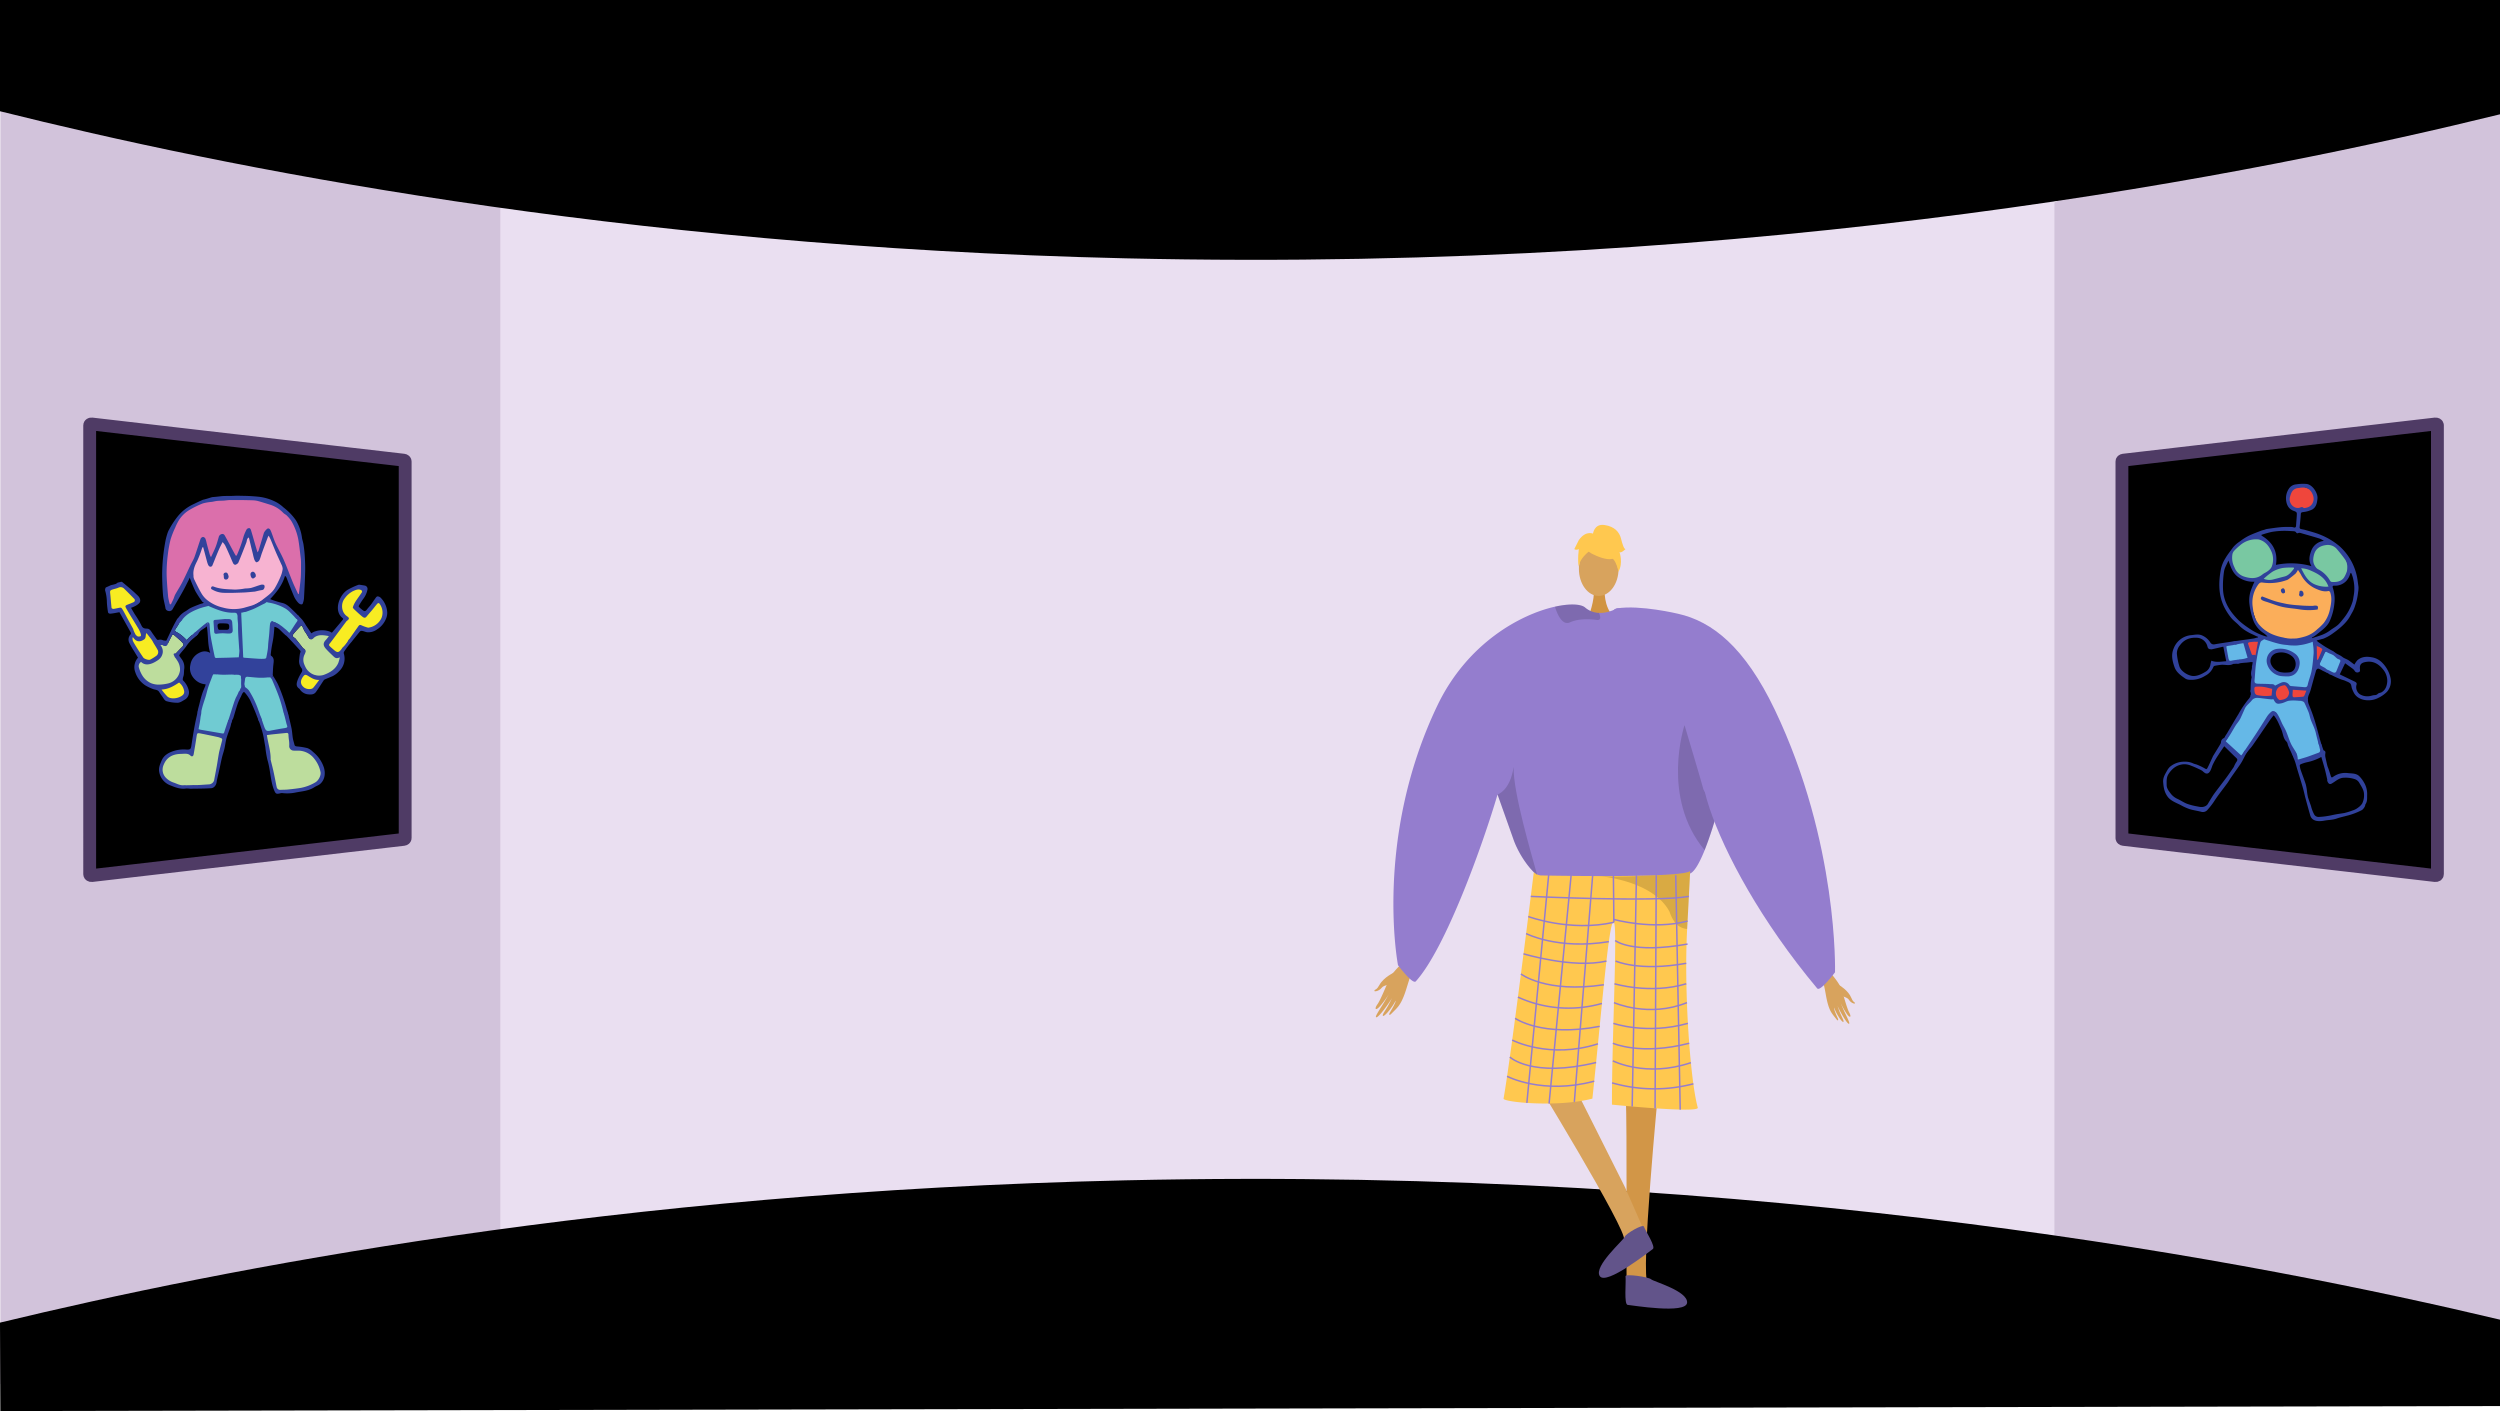 <svg xmlns="http://www.w3.org/2000/svg" width="1366" height="771" viewBox="0 0 1366 771"><defs><style>.a{fill:#d2c3db;}.b{fill:#eadff1;}.c,.o{fill:#000;}.d,.f{fill:#d8a35d;}.d{fill-rule:evenodd;}.e{fill:#d29647;}.g{fill:#d19442;}.h{fill:#947dce;}.i{fill:#ffc84f;}.j{opacity:0.15;}.k{fill:#62548a;}.l{opacity:0.3;}.m{opacity:0.5;}.n,.v{fill:none;}.n{stroke:#947dce;stroke-width:0.823px;}.n,.o{stroke-miterlimit:10;}.o{stroke:#4f3b65;stroke-width:7.018px;}.p{fill:#70cbd2;}.q{fill:#32429b;}.r{fill:#db6fab;}.s{fill:#f7b3d1;}.t{fill:#bddd9d;}.u{fill:#f8ec22;}.w{fill:#65b8e7;}.x{fill:#ef463c;}.y{fill:#30419a;}.z{fill:#fbae5a;}.aa{fill:#79c8a2;}</style></defs><g transform="translate(-1942.054 -1058.093)"><path class="a" d="M3308.054,1067.63v758.464l-242.228-67.586-32.991-6.263,1.636-558.092,30.118-25.56Z"/><path class="a" d="M2258.351,1183.564,2242.3,1739.935l-300.044,74.4V1064.281l298.845,93.571Z"/><path class="b" d="M2640.032,1147.164H2215.424v617.384h849.165V1147.164Z"/><path class="c" d="M1942.054,1118.873c121.657,30.38,335.7,73.888,615,80.372,352.971,8.194,622.428-47.1,751-78.7v-62.454h-1366Z"/><path class="c" d="M1942.054,1780.777c121.657-29.39,335.7-71.481,615-77.753,352.971-7.928,622.428,45.568,751,76.133v47.19l-1365.8,2.746Z"/><path class="d" d="M2712.874,1580.081c-.595.75-9.25,7.8-11.468,12.524s-5.066,11.948-6.7,14.21c-1.917,2.66-1.01,3.836,1.531.891a51.333,51.333,0,0,0,5.018-6.98c.2-.481-1.383,2.545-3.352,5.744-2.092,3.4-4.572,7.013-3.983,7.432,1.141.814,7.83-8.742,8.707-10.535a49.954,49.954,0,0,1-2.377,4.7c-1.2,2.077-2.9,4.337-2.624,5,.44,1.051,4.671-3.762,6.992-8.164.179-.026-.129,1.556-3.236,6.6-.312.507-.578,1.989.9.495,3.114-3.146,4.686-4.268,6.838-9.681,2.1-5.279,3.134-11.569,5.812-14.943Z"/><path class="d" d="M2703.969,1589.388s-5.838,2.561-8.235,6.944c-1.424,2.6-2.095,2.288-2.473,2.684-1.252,1.312,2.193.85,3.785-1.224,1.294-1.686,4.934-1.572,6.039-2.467s3.611-3.862,3.473-4.879S2703.969,1589.388,2703.969,1589.388Z"/><path class="e" d="M2848.331,1651.793s-10.214,105.4-5.871,107.213c7.792,3.306,38.308,14.118,4.664,11.742-17.282,1.041-16.014-2.82-16.284-6.092-.221-2.673.286-97-.424-104.336l-.255-2.636Z"/><path class="f" d="M2777.095,1641.937s55.168,89.918,52.256,93.616c-5.2,6.68-26.593,30.978,1.64,12.527,15.6-7.5,12.618-10.258,11.261-13.247-1.108-2.443-9.271-21.122-12.221-27.875-.661-1.513-37.824-75.172-37.824-75.172Z"/><path class="g" d="M2818.866,1379.809s-.9,10.043,5.295,15.6-14.277,0-14.277,0,3.81-9.62,2.955-15.6S2818.866,1379.809,2818.866,1379.809Z"/><ellipse class="f" cx="10.83" cy="14.777" rx="10.83" ry="14.777" transform="translate(2804.768 1354.15)"/><path class="h" d="M2886.234,1476.44c-.181,2.8-2.444,13.2-5.627,24.5-.938,3.373-1.966,6.82-3.044,10.176-1.308,4.088-2.69,8.029-4.088,11.509-2.715,6.745-5.5,11.763-7.922,12.742-8.177,3.291-69.916,7.807-82.609,1.752-.3-.222-.617-.46-.922-.723-4.763-3.875-9.929-11.526-12.668-18.691,0-.008-7.3-20.574-8.786-24.761-.017-.041-.025-.074-.041-.107-.05-.164-.107-.321-.165-.469-.016-.057-.041-.107-.057-.164-7.684,26.233-28.126,83.851-44.661,102.1-1.736,1.917-9.724-8.835-9.724-8.835s-13.351-68.945,21.479-141.806c16.4-34.3,45.656-49.942,64.338-54.1,8.087-1.8,14.191-1.448,16.42.477a12.114,12.114,0,0,0,7.56,2.937,16.373,16.373,0,0,0,4.245-.387,21.088,21.088,0,0,0,4.5-1.53c.691-.321,1.094-.551,1.094-.551a43.887,43.887,0,0,1,11.435.682C2879.258,1399.474,2886.612,1470.344,2886.234,1476.44Z"/><path class="i" d="M2780.116,1534.688a6.678,6.678,0,0,0,3.79,1.748c8.9.175,47.357.833,68.217-.366,7.36-.423,12.529-1.077,13.437-2.07a.841.841,0,0,1-.006.085c-.055,1.15-.715,14.314-1.641,31.569-1.827,34.063,1.693,82.848,5.807,97.656.887,3.2-46.891-1.645-46.891-1.645-.133-35.152,3.2-96.864,1.048-99.63-2.62-3.365-6.87,50.916-11.742,96.339-18.92,4.936-48.882,1.939-48.535,0C2767.713,1635.34,2780.116,1534.688,2780.116,1534.688Z"/><path class="j" d="M2760.309,1492.2c.017.057.041.107.058.164.057.148.115.305.164.469.017.033.025.066.041.107,1.489,4.187,8.786,24.753,8.786,24.761,2.74,7.166,7.906,14.816,12.669,18.691-3.233-11.706-13.311-45.64-12.924-59.312C2767.178,1490.26,2760.309,1492.193,2760.309,1492.2Z"/><path class="j" d="M2880.607,1500.938c-.938,3.373-1.966,6.82-3.044,10.176-1.308,4.088-2.69,8.029-4.088,11.509-24.178-28.949-10.991-68.312-10.991-68.312s10.217,34.172,10.324,35.135C2872.841,1489.791,2876.239,1494.719,2880.607,1500.938Z"/><path class="j" d="M2816.435,1395.41c.033.979-.485,1.621-2.056,1.407-4.9-.666-10.44-.526-14.462,1.316a3.414,3.414,0,0,1-3.307-.14c-2.575-1.505-4.171-6-4.8-7.987a1.357,1.357,0,0,1-.066-.436c8.086-1.8,14.19-1.448,16.42.477a12.111,12.111,0,0,0,7.56,2.937A6.675,6.675,0,0,1,2816.435,1395.41Z"/><path class="k" d="M2840.242,1728.233c-.564-1.427-9.954,3.967-10.422,5.644s-17.152,16.068-13.66,21.458,27.164-13.567,28.957-14.738S2841.352,1731.038,2840.242,1728.233Z"/><path class="k" d="M2830.233,1755.445c-.2-1.522,12.76.409,13.985,1.645s20.093,6.369,19.666,12.777-30.333,1.37-32.469,1.219S2830.629,1758.436,2830.233,1755.445Z"/><g class="l"><path d="M2815.618,1536.776l-.429-.036S2815.341,1536.751,2815.618,1536.776Z"/><path class="m" d="M2815.618,1536.776c11.459.914,36.505-.706,36.505-.706,7.36-.423,12.529-1.077,13.437-2.07a.841.841,0,0,1-.006.085c-.055,1.15-.715,14.314-1.641,31.569a8.451,8.451,0,0,1-1.2-.139,9.378,9.378,0,0,1-6.064-4.309,20.841,20.841,0,0,1-2.359-4.925C2845.743,1540.024,2819.289,1537.1,2815.618,1536.776Z"/></g><path class="i" d="M2811.528,1360.445s18.75,10.4,13.185-6.3C2820.863,1342.6,2798.741,1353,2811.528,1360.445Z"/><path class="i" d="M2814.247,1356.457s-10.491,6.225-9.479,12.469c0,0-2.313-18.643,8.118-19.111s14.469.538,13.543,20.252C2826.429,1370.067,2823.4,1354.385,2814.247,1356.457Z"/><path class="i" d="M2812.431,1349.936s.527-5.809,6.285-4.986,8.227,4.113,9.049,7.4,1.646,5.758,2.468,5.758c0,0-2.468,2.468-3.29,1.645,0,0,2.135,5.917-.578,10.774,0,0-1.068-7.483-5.181-8.306S2812.431,1349.936,2812.431,1349.936Z"/><path class="i" d="M2812.958,1349.886s-4.113-2.468-8.227,3.29l-2.467,4.936s.822.823,2.467,0c0,0-.749,5.8.037,9.068l2.431-9.891Z"/><path class="d" d="M2939.7,1586.683c.431.7,7.095,7.6,8.506,11.855s3.1,10.711,4.262,12.807c1.364,2.465.471,3.376-1.4.6a44,44,0,0,1-3.569-6.467c-.118-.431.92,2.313,2.273,5.242,1.439,3.115,3.186,6.45,2.641,6.748-1.057.578-5.789-8.257-6.354-9.877a43.009,43.009,0,0,0,1.548,4.255c.809,1.894,2.035,4,1.728,4.537-.483.851-3.6-3.687-5.132-7.679-.15-.041-.049,1.34,2.087,5.96.215.465.29,1.756-.82.331-2.336-3-3.562-4.12-4.846-8.958-1.252-4.717-1.493-10.19-3.433-13.341Z"/><path class="d" d="M2947.287,1596.543s4.72,2.782,6.317,6.765c.95,2.368,1.555,2.167,1.836,2.543.935,1.247-1.957.5-3.1-1.431-.932-1.57-4.049-1.844-4.9-2.72s-2.687-3.664-2.465-4.518S2947.287,1596.543,2947.287,1596.543Z"/><line class="n" x1="12.133" y2="126.868" transform="translate(2776.339 1533.856)"/><line class="n" x1="12.041" y2="124.659" transform="translate(2788.472 1536.394)"/><line class="n" x1="10.013" y2="123.788" transform="translate(2802.27 1536.394)"/><line class="n" x2="0.258" y2="25.641" transform="translate(2823.619 1536.394)"/><line class="n" x1="2.323" y2="126.296" transform="translate(2833.879 1536.394)"/><line class="n" x1="0.647" y2="127.355" transform="translate(2846.383 1536.314)"/><line class="n" x2="2.45" y2="128.087" transform="translate(2857.673 1536.314)"/><path class="n" d="M2778.475,1547.886s68.324,3.225,86.376,0"/><path class="n" d="M2823.877,1562.035c-23.905,5.414-46.782-3.145-46.782-3.145"/><path class="n" d="M2823.619,1560.417s21.574,6.062,40.524.943"/><path class="n" d="M2775.919,1568.187s17.228,9.02,45.21,4.422"/><path class="n" d="M2774.509,1579.26s26.809,8.185,45.295,3.973"/><path class="n" d="M2773.095,1590.26s13.653,10.7,45.31,5.9"/><path class="n" d="M2771.449,1602.914a66.422,66.422,0,0,0,45.919,3.459"/><path class="n" d="M2769.919,1614.505s14.745,10.467,46.209,4.387"/><path class="n" d="M2768.318,1626.388s20.352,10.639,46.871,2.044"/><path class="n" d="M2767.038,1635.662s12.007,11.548,47.135,2.987"/><path class="n" d="M2765.528,1646.188s19.415,10.229,47.608,2.665"/><path class="n" d="M2824.6,1572s9.013,7.443,39.543,1.918"/><path class="n" d="M2824.837,1583.2s12.647,5.9,38.584,1.24"/><path class="n" d="M2824.22,1595.629s19.528,5.882,39.2,0"/><path class="n" d="M2823.939,1605.938s18.984,8.44,39.86,0"/><path class="n" d="M2823.619,1617.257s18.074,6.342,40.7,0"/><path class="n" d="M2823.328,1628.127s15.234,6.835,41.708,0"/><path class="n" d="M2823.328,1637.745s18.088,9.321,42.628.99"/><path class="n" d="M2822.893,1649.768a83.621,83.621,0,0,0,44.405.513"/><path class="h" d="M2865.956,1434.541s-53.044-41.977-40.4-44.025,33.339,2.927,33.339,2.927c18.683,4.154,36.52,18.192,52.915,52.487,34.83,72.861,32.9,143.416,32.9,143.416s-8.065,10.819-9.724,8.835c-30.773-36.821-50.561-73.784-58.909-98.653S2865.956,1434.541,2865.956,1434.541Z"/><path class="o" d="M3101.481,1310.243v205.775c0,.353.351.654.828.709l68.944,8,21.89,2.53,79.581,9.238c.6.069,1.135-.267,1.135-.709V1290.471c0-.441-.539-.778-1.135-.708L3193.143,1299l-21.89,2.53-68.944,8C3101.832,1309.59,3101.481,1309.89,3101.481,1310.243Z"/><path class="o" d="M2163.438,1310.243v205.775c0,.353-.351.654-.827.709l-68.945,8-21.889,2.53-79.582,9.238c-.6.069-1.135-.267-1.135-.709V1290.471c0-.441.539-.778,1.135-.708l79.582,9.238,21.889,2.53,68.945,8C2163.087,1309.59,2163.438,1309.89,2163.438,1310.243Z"/><path class="p" d="M2058.194,1418.811h8.19l15.269.279,7.055-.139.469-5.784,1.17-9.73,1.122-5.4,1.031-3.709v-3.593l-.588-3.459-2.033-.875a10.031,10.031,0,0,0-2.107-.234c-.093.14-2.621,1.357-2.621,1.357l-3.931,2.048-4.633,1.708-4.576.425-3.614.389-.562,4.613s.375,2.331.375,2.471-.095,2.441-.095,2.441l-.654,1.337-2.133.482H2061.7l-1.45-.921-.374-2.244.14-2.236s2.012-.593,2.246-.588,3.333,0,3.333,0h3.174l.441-2.515-.213-2.448-2.617-.863-5.565-1.489-3.885-1.309-1.548-.42-.749.859s-.982,3.246-.935,3.222.421,2.821.421,2.821l.571,3.281,1.147,1.382s.106,2.612.2,2.938.655,7.09.655,7.09l1.4,6.762Z"/><path class="p" d="M2087.734,1425.16l-16.693-.334H2060.3l-3.931.7-1.756,5.945s5.406,1.98,5.827,1.865,9.1,2.332,9.1,2.332,3.748.56,3.958.56,3.089-.872,3.089-.872l4.633.382,6.025-2.728,2.61-2.483.38-2.41-1.268-2.662Z"/><path class="q" d="M2090.5,1411.7c.282-1.72.673-3.422.922-5.145.231-1.6.345-3.226.494-4.841l.22-3.674a.453.453,0,0,1-.07-.067c-.324-.5-.751-1.008-1.34-.612a2.477,2.477,0,0,0-1.088,1.416c-.259,1.907-.315,3.841-.487,5.76-.144,1.621-.355,3.233-.508,4.853-.107,1.148-.106,2.309-.266,3.448-.222,1.577-.52,3.147-.868,4.7-.049.221-.548.464-.852.483a25.061,25.061,0,0,1-3.1.031c-2.7-.162-5.4-.376-8.1-.579a2.082,2.082,0,0,1-.5-.2,4.853,4.853,0,0,1-.042-.914q-.2-4.353-.4-8.707t-.4-8.716l-.2-4.362c-.044-.957.168-2.505-.789-3.111a1.163,1.163,0,0,0-1.462.174,1.372,1.372,0,0,0-.366.789,3.16,3.16,0,0,0,.018.39c0,.1-.036.242-.023.34.023.175.2.338.289.507a3.2,3.2,0,0,1,.263,1.466c-.023,1.333.2,2.669.272,4.006.046.88-.011,1.765.011,2.648.029,1.185.072,2.371.142,3.553.144,2.369.308,4.737.468,7.1.03.444.126.889.114,1.332-.019.683-.1,1.366-.166,2.048-.038.415-.095.828-.166,1.424-1.829.065-3.757.142-5.686.2-2.17.063-4.343.078-6.511.173-.739.033-.891-.389-1-.931-.365-1.742-.749-3.482-1.083-5.231-.439-2.295-.913-4.589-1.231-6.9-.253-1.83-.254-3.693-.466-5.529a1.453,1.453,0,0,0-.852-.941.246.246,0,0,0-.106-.011l-.541,2.307c.887,4.857.334,9.611,1.864,14.447-2.734-1.481-4.9-.768-7.067.6a8.824,8.824,0,0,0-3.78,5.995,8.144,8.144,0,0,0,1.1,6.225,9.942,9.942,0,0,0,3.586,3.343,8.9,8.9,0,0,0,2.36.834,9.89,9.89,0,0,0,1.359.178c.18.012.385-.034.549-.02h0c.033-.037.069-.074.1-.113.012-.06.023-.122.039-.18l-.222.285c.292-.61.634-1.248.905-1.872a14.277,14.277,0,0,0,.543-2.032,11.094,11.094,0,0,0,.628-1.968c.675.119,1.355.272,2.028.446.068.01.137.015.2.022a2.49,2.49,0,0,1,.932.044c.126,0,.253-.007.379-.017,0-.012,0-.025-.008-.036.073.008.146.01.219.018.031,0,.064-.005.1-.009a.5.5,0,0,1,.263.039c1.006.1,2.018.152,3.027.16,1.718.015,3.437-.117,5.152-.084a2.369,2.369,0,0,1,.686.141,16.1,16.1,0,0,1,2.193-.014,1.7,1.7,0,0,1,.948.3.641.641,0,0,1,.591.66v.793c0,.015-.008.028-.009.042a2.363,2.363,0,0,1,.126.921c-.02.97-.08,1.947-.01,2.913a6.639,6.639,0,0,1-.049,1.635c-.066.369-.1.934.347,1.1a1.762,1.762,0,0,0,1.671-.474c.439-.4.186-.924.095-1.4-.05-.256-.1-.515-.149-.772a3.178,3.178,0,0,1-.137-.73c.156-1.14.285-1.98.384-2.823a1.142,1.142,0,0,1,1.407-1.073c2.008.151,4.009.4,6.018.494a33.742,33.742,0,0,0,4.429-.109,4.9,4.9,0,0,1,1.617.042,9.9,9.9,0,0,0,1.982-.638c-.05-.084-.1-.167-.153-.251a1.221,1.221,0,0,1-.211-.611c.1-1.921.146-3.85.372-5.757.209-1.777.535-3.5-1.295-4.7-.153-.1-.2-.474-.176-.706C2090.129,1414.334,2090.282,1413.009,2090.5,1411.7Z"/><path class="q" d="M2068.947,1398.26c-.08-.974-.49-1.753-1.564-1.879a18.022,18.022,0,0,0-2.106-.016c0-.024,0-.047-.005-.07-1.86.17-3.717.376-5.581.492-.83.051-1.017.471-.968,1.163.123,1.778.253,3.556.37,5.335.068,1.016.663,1.19,1.55,1.073a24,24,0,0,1,3-.233c1.194-.007,2.39.174,3.582.141,1.511-.042,2.066-.695,1.977-2.1C2069.123,1400.86,2069.054,1399.559,2068.947,1398.26Zm-1.668,2.782c-.077,1.017-.8,1.228-1.677,1.193-.56-.022-1.12,0-1.68,0s-1.119-.024-1.675.005c-.6.033-.892-.11-1.074-.787-.568-2.115-.306-2.888,2.052-2.758a22.876,22.876,0,0,1,2.949.133C2067.382,1399.052,2067.351,1400.106,2067.279,1401.042Z"/><path class="p" d="M2097.4,1444.554l-2.342-6.435-3.614-8.215-.852-1.369-1.157-.215-3.328,1.584s-4.422,2.109-4.843,2.468a22.024,22.024,0,0,1-3.019,1.315l-.631,2.053,1.123,2.686,3.019,6.828,1.614,5.107,2.738,2.378a18.863,18.863,0,0,0,3.328.428c.393-.148,3.342-.708,3.342-.708a25.441,25.441,0,0,0,3.018-1.259c.141-.21,1.194-2.031,1.194-2.031s.772-1.327.843-1.537S2097.4,1444.554,2097.4,1444.554Z"/><path class="q" d="M2090.872,1429.9c1.515,3.593,3.077,7.184,4.273,10.887.532,1.65,1,3.321,1.432,5,.335,1.29.483,3.42,2.3,3.381,1.274-.027.048-2.9-.106-3.47-.626-2.335-1.358-4.648-2.166-6.928-.829-2.34-1.716-4.668-2.752-6.922a43.971,43.971,0,0,0-2.432-4.167,9.932,9.932,0,0,1-1.983.638C2090.065,1428.485,2090.46,1428.927,2090.872,1429.9Z"/><path class="q" d="M2082.992,1445.457a50.739,50.739,0,0,0-4.555-9.5,6.258,6.258,0,0,0-1.926-2.032c-.3-.184-.541-.476-.909-.505a.651.651,0,0,0-.69.522,2.779,2.779,0,0,0,.285,1.836,3.622,3.622,0,0,0,.212.367c.161.235.441.388.617.618a22.252,22.252,0,0,1,2.7,3.917c1.04,2.23,2.015,4.488,2.945,6.765.469,1.149.871,2.341,1.379,3.473.308.686.578,1.716,1.568,1.519.485-.1.521-.328.515-.838a9.691,9.691,0,0,0-.905-2.669C2083.821,1447.767,2083.414,1446.61,2082.992,1445.457Z"/><path class="p" d="M2053.156,1388.779l-4.165,1.356-4.166,2.234-3.8,3.358-1.114,1.722-.235,1.918.281,1.817,1.311,2.254,2.2,1.166,2.621.595,1.76-.4,1.936-1.365,1.353-1.518,2.906-2.368.972-.782.4-1.941.983-2.9.4-2.116s-.375-1.731-.422-1.871-.782-1.4-.782-1.4l-1.26-.252Z"/><path class="q" d="M2041.959,1396.285c.04-.054.079-.1.119-.155a15.064,15.064,0,0,1,3.6-3.082,31.425,31.425,0,0,1,8.624-3.452q.547-.15,1.1-.295a1.215,1.215,0,0,1,.275-.035c.8-1.023-1.147-2.107-2.688-1.622l.028.042c-.747.228-1.471.4-2.157.668-1.553.608-3.123,1.193-4.617,1.925-1.027.5-1.9,1.3-2.91,1.856a11.433,11.433,0,0,0-3.4,2.92c-.46.573-1.719,2.446-.576,2.968C2040.67,1398.626,2041.312,1397.162,2041.959,1396.285Z"/><path class="q" d="M2048.653,1403.6c-.093.078-.185.158-.277.236l1.457,1.266a4.968,4.968,0,0,0,.8-1.049c1.014-1.852,2.941-2.311,4.429-3.7l0,.022.541-2.307a2.563,2.563,0,0,0-.892.522c-.62.445-1.229.909-1.812,1.4-1.417,1.2-2.856,2.378-4.243,3.611-.534.474-1.507,1.9-.227,2.154a1.343,1.343,0,0,0,1.25-.519c.389-.465.211-.875.108-1.44"/><path class="p" d="M2096.258,1388.729l-4.13-1.456-2.671-.689h-1.5s-1.373.719-1.291.951a15.46,15.46,0,0,1-.022,1.987s-.285,2.8,0,3.031a26.407,26.407,0,0,1,1.366,3.53l2.711,1.273,3.93,2.193a19.689,19.689,0,0,0,1.791,2.69,25.908,25.908,0,0,1,2.437,2.022l1.106.744,1.17-.4,2.247-2.684,1.941-2.555.54-1.917-1.2-2.08-3.344-3.558Z"/><path class="q" d="M2092.437,1398.166c-.911-.3-1.724-.248-1.814.893-.143,1.807,1.492,1.327,2.579,1.913a7.048,7.048,0,0,1,1.5.975c1.148,1.067,2.247,2.308,3.482,3.264.418-.331,1.016.209,1.266-.545.521-1.573-1.19-2.533-2.21-3.415a20.357,20.357,0,0,0-2.388-1.8A12.3,12.3,0,0,0,2092.437,1398.166Z"/><path class="q" d="M2101.228,1390.688c-1.467-1.4-2.947-2.755-5.138-3.188a54.157,54.157,0,0,1-6.292-1.987.86.86,0,0,1-.278-.2c-.651-.1-1.325-.2-1.617.025a1.546,1.546,0,0,0-.351,1.26c.065.274.753.62.755.677.079.133.3-.073.379.061a26.4,26.4,0,0,1,9.543,3.4,14.079,14.079,0,0,1,2.449,2.08c.642.626,1.267,1.269,1.891,1.913.471.486,1.111,1.458,1.76,1.631,1.19.317,1.21-1.285.68-1.883C2103.832,1393.147,2102.508,1391.915,2101.228,1390.688Z"/><path class="r" d="M2034.585,1390.162l1.615-1.26,2.01-4.057,4.583-8.4,3.867-7.694,2.528-6.716,1.754-5.456,1.545-3.5h.772l.491,1.749,2.165,8.744.995,2.448,6.669-14.48,7.582,13.222,6.6-16.16,4.843,14.411,5.9-14.411,9.91,21.126,4.551,10.983,2.471,5.316,1.091.42,1.282-21.755-2.036-13.927-3.247-7.9-6.437-6.574-5.761-3.638-11.793-2.729-12.943.42-12.119,1.329-8.284,4.127-6.037,5.667-3.37,6.785-2.247,7.556-1.4,10.563.421,13.409,1.123,9.185.912,1.19"/><path class="s" d="M2052.234,1354.066l-1.853,5.246-1.263,4.2-1.966,4.547v3.848l.983,4.546,1.943,4.268,4.305,5.806,6.8,3.847,9,1.749,8.214-1.749,10.835-6.366,5.434-6.855,2.334-5.806.421-2.8-3.3-7.765-2.386-5.6-2.008-5.106-1.573-1.469-1.514,3.148-.873,3.5-1.053,2.309-.913,1.819s-.211.979-.281,1.189a6.461,6.461,0,0,1-1.052.98l-.983-1.12-1.685-5.247-1.685-6.575-2.243,3.287-1.407,5.177-1.342,3.777-1,1.26-.117.84-2.2.21-2.08-3.778-3.931-7.625-1.684,2.588-.927,3.358-1.66,4.057-1.556,2.309-1.053,1.119-.994-2.868-2.586-6.715-.7-2.939Z"/><path class="q" d="M2081.809,1373.091a5.456,5.456,0,0,0-.026-.966c-.272-.969-.935-1.64-1.558-1.653a1.4,1.4,0,0,0-1.318,1.379c.055,1.4.748,2.531,1.583,2.3A3.448,3.448,0,0,0,2081.809,1373.091Z"/><path class="q" d="M2064.319,1373.221c.082.764.168,1.552,1.217,1.545.852-.007,1.459-.734,1.438-1.8-.073-.235-.172-.593-.3-.943-.268-.736-.7-1.289-1.585-1.027a1.072,1.072,0,0,0-.781,1.566C2064.38,1372.755,2064.294,1373,2064.319,1373.221Z"/><path class="q" d="M2108.569,1361.779c-.121-2.057-.378-4.112-.675-6.152-.176-1.209-.62-2.378-.822-3.587a24.565,24.565,0,0,0-3.323-9.656,31.452,31.452,0,0,0-6.657-6.93,22.405,22.405,0,0,0-3.569-2.694,27.436,27.436,0,0,0-9.729-3.2c-2.8-.307-5.632-.487-8.452-.533-1.82-.03-3.777-.108-5.6-.005-1.784.1-3.7.025-5.483.1-1.408.057-3.165.362-5.791.559-.175.013-.35.035-.526.054-1.671.486-3.338,1.072-5.03,1.442-1.727.735-3.421,1.56-5.11,2.384a23.98,23.98,0,0,0-8.541,6.571,45.362,45.362,0,0,0-4.5,6.746c-.262.548-.451.8-.562,1.026a14.572,14.572,0,0,0-.822,2.158,34.714,34.714,0,0,0-1.146,4.849,101.475,101.475,0,0,0-1.577,16.788c.019,3.866.15,7.741.475,11.592.2,2.318.878,4.592,1.3,6.894a1.879,1.879,0,0,0,1.523,1.72,2.032,2.032,0,0,0,2.412-.941c1.8-3.208,3.7-6.366,5.491-9.58,1.121-2.011,2.129-4.085,3.177-6.136.256-.5.468-1.023.692-1.512a79.528,79.528,0,0,0,3.072,7.348,62.779,62.779,0,0,0,3.872,5.907.707.707,0,0,1,.516.289,7.736,7.736,0,0,0,3.306,2.131.741.741,0,0,1,.236.143,3.082,3.082,0,0,1,.3.109c4.14,1.776,8.3,3.413,12.943,3.218a2.329,2.329,0,0,1,1.117.2c.62-.066,1.241-.082,1.862-.093l.019-.006a7.178,7.178,0,0,1,1.306-.124c.011,0,.017-.012.028-.015a10.331,10.331,0,0,1,2.08-.42c1.24-.455,2.477-.911,3.7-1.382.784-.3,1.538-.688,2.29-1.062,1.457-.725,2.883-1.515,4.364-2.181a25.584,25.584,0,0,0,3.043-2.312c-.03-.027-.06-.054-.094-.08,3.505-3.707,6.648-7.615,8.088-12.681a2.526,2.526,0,0,1,.8.922c.373.888.681,1.8,1.037,2.7.934,2.344,1.842,4.7,2.838,7.018a12.315,12.315,0,0,0,2.768,4.275c.83.782,2.02.969,2.27.212a10.918,10.918,0,0,0,.669-2.786c.269-4.934.527-9.87.646-14.807C2108.877,1367.431,2108.733,1364.6,2108.569,1361.779Zm-12.059,7.19a16.124,16.124,0,0,1-1.227,4.348,54.931,54.931,0,0,1-3.032,6.083c-1.54,2.639-4.085,4.31-6.435,6.152a19.158,19.158,0,0,1-6.356,3.472c-1.356.4-2.723.768-4.08,1.169a22.175,22.175,0,0,1-11.473-.106,21.468,21.468,0,0,1-8.459-3.973,13.41,13.41,0,0,1-3.24-3.667c-1.57-2.652-2.89-5.452-4.247-8.223a5.375,5.375,0,0,1-.179-1.643c-.349-2.879.649-5.363,1.973-7.874a58.051,58.051,0,0,0,2.6-6.75c.091-.24.164-.487.264-.722.021-.05.126-.065.431-.206.3,1.1.578,2.115.852,3.138.4,1.5.791,3.012,1.2,4.515a11.924,11.924,0,0,0,.581,1.791,2.274,2.274,0,0,0,.852,1.147,1.139,1.139,0,0,0,1.594-.631c.733-1.746,1.413-3.514,2.133-5.265.549-1.336,1.1-2.672,1.694-3.985.5-1.1,1.083-2.177,1.719-3.446a10.359,10.359,0,0,1,1.369,1.728c.935,1.9,1.777,3.842,2.634,5.777.615,1.387,1.148,2.811,1.823,4.167.18.36.851.819,1.118.725a2.855,2.855,0,0,0,1.656-1.161c1.537-3.631,2.953-7.312,4.379-10.988.214-.551.233-1.176.429-1.737a4.416,4.416,0,0,1,.6-.934l.4.04c.351,1.49.7,2.98,1.056,4.468.366,1.516.746,3.031,1.123,4.545a24.163,24.163,0,0,0,.791,3c.22.564.8,1.422,1.169,1.395a2.272,2.272,0,0,0,1.586-1.154c.595-1.271.9-2.674,1.389-4,1.042-2.858,2.121-5.7,3.194-8.55a7.423,7.423,0,0,1,.482-.842c.433.865.829,1.559,1.136,2.29.953,2.264,1.841,4.556,2.814,6.812.934,2.17,1.968,4.3,2.9,6.47A5.748,5.748,0,0,1,2096.51,1368.969Zm9.877,4.628c-.2,2.918-.645,5.82-.989,8.728a2.232,2.232,0,0,1-.175.451c-.174-.144-.329-.211-.382-.326-.991-2.161-2.03-4.3-2.934-6.5-1.614-3.922-3.043-7.923-4.743-11.805-1.369-3.128-3.094-6.1-4.533-9.2-.845-1.822-1.433-3.761-2.153-5.641a10.225,10.225,0,0,0-.871-1.932,1.412,1.412,0,0,0-1.054-.554c-.673.029-2.142,1.864-2.33,2.509-.942,3.247-1.93,6.483-2.918,9.717a4.393,4.393,0,0,1-.561.83c-.415-1.379-.773-2.532-1.107-3.693-.829-2.859-1.625-5.728-2.49-8.577-.118-.388-.552-.951-.846-.954a1.832,1.832,0,0,0-1.429.618,22.574,22.574,0,0,0-1.755,4.062,69.686,69.686,0,0,1-3.673,10.162l-.465.323c-.265-.426-.553-.839-.791-1.278-1.249-2.314-2.481-4.637-3.726-6.953-.459-.854-.941-1.7-1.4-2.549-.371-.688-.789-1.306-1.713-1.164a2.227,2.227,0,0,0-1.819,1.828c-.517,1.735-.976,3.495-1.631,5.178-.724,1.862-1.64,3.649-2.556,5.652a8.617,8.617,0,0,1-.658-1.346c-.592-2.069-1.144-4.148-1.7-6.227a14.813,14.813,0,0,0-.706-2.553,1.808,1.808,0,0,0-1.31-.932,1.764,1.764,0,0,0-1.289.976c-1.161,3.3-2.146,6.656-3.339,9.942-.566,1.558-1.482,2.988-2.2,4.492-1.484,3.084-2.872,6.217-4.44,9.258-1.188,2.306-2.623,4.484-3.887,6.753-.411.738-.6,1.6-.944,2.374-.455,1.023-.964,2.024-1.449,3.035l-.595-.1a30.259,30.259,0,0,1-.9-4.059c-.368-4.25-.772-8.51-.831-12.77a79.221,79.221,0,0,1,.657-10.107,61.592,61.592,0,0,1,1.549-8.554,47.266,47.266,0,0,1,2.493-6.331,29.962,29.962,0,0,1,1.863-3.8,17.372,17.372,0,0,1,6.578-6.239,49.478,49.478,0,0,1,6.651-3.178,27.025,27.025,0,0,1,4.934-.845c.987-.164,1.961-.429,2.954-.528,1.186-.119,2.387-.086,3.577-.163,1.069-.07,2.131-.276,3.2-.291,2.757-.038,5.515-.026,8.273.015a4.331,4.331,0,0,1,.438.032.67.67,0,0,1,.234-.027c1.062.061,2.126.043,3.187.1.03,0,.06,0,.089-.008a.646.646,0,0,1,.3.033c.079,0,.159-.009.239-.006a12.589,12.589,0,0,1,2.736.393c2.257.629,4.486,1.353,6.729,2.033a16.881,16.881,0,0,1,7.114,4.487c.559.562,1.377.875,1.918,1.45a16.953,16.953,0,0,1,2.587,3.2,31.508,31.508,0,0,1,3.647,9.81c.568,3.256.89,6.556,1.292,9.84a23.348,23.348,0,0,1,.2,2.891C2106.514,1368.258,2106.571,1370.936,2106.387,1373.6Z"/><path class="q" d="M2075.078,1381.842c1.972-.071,3.939-.309,6.244-.5,1.092-.244,2.493-.636,3.922-.845.926-.137,1.157-.819,1.347-1.442.127-.411-.038-1.257-.3-1.37a2.876,2.876,0,0,0-1.806-.042c-1.809.524-3.562,1.245-5.381,1.724a21.245,21.245,0,0,1-3.114.27,34.867,34.867,0,0,1-5.546.606c-3.868-.217-7.8-.152-11.512-1.595-.559-.216-1.2-.36-1.49.454-.306.843.424,1.041.894,1.307a13.12,13.12,0,0,0,6.01,1.6C2067.916,1382.137,2071.5,1381.969,2075.078,1381.842Z"/><path class="p" d="M2054.608,1433.685l-1.9,6.841-1.386,6.3v2.517s1.734,2.31,2.016,2.519a44.25,44.25,0,0,0,4.353,1.307,23.48,23.48,0,0,0,4.985,0c.351-.047,2.567-.4,3.229-.537s2.388-2.379,2.388-2.379l2.666-7.585,2.532-6.265-1-1.818-1.957-1.54-6.318-1.539h-7.364l-1.632,1.039Z"/><path class="q" d="M2054.194,1439.405c.625-1.927,1.02-3.928,1.656-5.85.7-2.118,1.57-4.182,2.334-6.281.118-.326.482-.568.5-.888a1.2,1.2,0,0,0-.709-.958,1.109,1.109,0,0,0-1.452.563,5.355,5.355,0,0,0-.286.918c-.138.391-.324.764-.434,1.166a14.549,14.549,0,0,1-.543,2.032c-.278.64-.631,1.294-.928,1.921l.067,0a6.059,6.059,0,0,1-.2.929c-.542,1.377-1.19,2.718-1.641,4.124-.6,1.861-1.09,3.76-1.546,5.661-.292,1.21-.709,2.451-.888,3.683-.1.689-.069,1.653.845,1.638.666-.011.827-.561.993-1.091.248-.793.411-1.622.631-2.43C2053.067,1442.813,2053.639,1441.111,2054.194,1439.405Z"/><path class="q" d="M2074.922,1433.761a.436.436,0,0,0-.157-.056,1.8,1.8,0,0,0-.742.04,1.181,1.181,0,0,0-.421.341,3.585,3.585,0,0,0-.445,1.027,3.449,3.449,0,0,1-.307.53c-.1.135-.352.333-.4.478a18.532,18.532,0,0,1-1.108,2.413c-.127.268-.269.527-.418.781-.378.938-.754,1.878-1.067,2.839-.586,1.8-1.159,3.608-1.731,5.415q-.427,1.355-.856,2.71c-.236.75-.661,1.683-.2,2.44a.821.821,0,0,0,.96.421c.635-.114.609-.718.775-1.2.185-.544.568-1,.744-1.565.829-2.654,1.527-5.354,2.46-7.969.032-.09.065-.179.1-.268.483-1.279,1.12-2.491,1.724-3.715a16.51,16.51,0,0,1,.751-1.549c.241-.382.723-.611.911-1.018a2.014,2.014,0,0,0-.232-1.674A1.022,1.022,0,0,0,2074.922,1433.761Z"/><path class="p" d="M2049.763,1457.586l8.073,1.749,5.757.98,2.247-2.31,1.03-3.777-.263-2.042-1.189-3-3.579-1.467-7.451-.91s-2.248-.139-2.453.28-1.26,1.6-1.33,2.1a29.152,29.152,0,0,1-.516,3.639,23.2,23.2,0,0,0-1.274,4.249C2048.921,1457.306,2049.763,1457.586,2049.763,1457.586Z"/><path class="t" d="M2064.295,1460.315l-15.023-2.939-2.106,10.015v1.738h-6.74l-5.967,1.538-3.651,3.778-.437,4.407.859,4.127,4.493,3.707,7.862,1.4h9.548l5.554-.909,1.536-4.967,4.072-20.147v-1.748"/><path class="q" d="M2066.819,1451.778a8.407,8.407,0,0,0-.649,1.522c-.527,1.65-1.12,3.279-1.608,4.941-.193.653-.566.694-1.094.6q-5.9-1.009-11.8-2.022a9.892,9.892,0,0,1-1.11-.32c.373-2.2.861-4.278,1.05-6.378.089-.973,1.022-3.569-.1-4.258-1.408-.86-1.68,2.244-1.836,2.911-.393,1.681-.769,3.369-1.1,5.064-.765,3.9-1.355,7.838-1.969,11.766-.284,1.814-.7,2.183-2.765,2.052a18.155,18.155,0,0,0-7.18.872c-2.734.944-5.1,2.323-6.282,5.108-.826,1.946-1.751,3.854-1.348,6.12a9.552,9.552,0,0,0,6.289,7.525c2.706,1.1,5.428,2.149,8.474,1.64a15.723,15.723,0,0,1,2.221.136c3.8-.06,7.6-.037,11.392-.287,1.752-.116,2.917-1.821,3.043-3.659a5.808,5.808,0,0,1,.168-.879c.44-1.914.9-3.825,1.32-5.743.484-2.18.9-4.375,1.42-6.545.378-1.574.944-3.1,1.31-4.681.4-1.732.6-3.512,1.015-5.239.538-2.224,1.484-4.32,2.168-6.5.312-.991.518-2,.738-3.007.107-.493.353-1.571-.358-1.761C2067.664,1450.614,2067.182,1451.144,2066.819,1451.778Zm-3.353,10.639c-.48,1.984-1.038,3.949-1.519,5.933-.261,1.077-.434,2.176-.62,3.271-.273,1.607-.495,3.221-.784,4.825-.486,2.7-1.02,5.387-1.509,8.082a3.155,3.155,0,0,1-2.769,2.154c-2.788.127-5.578.469-8.368.349-.959.059-1.916.091-2.875.087a14.562,14.562,0,0,1-2.23-.015c-1.94.348-3.74-.616-5.522-1.3a10.422,10.422,0,0,1-4.867-3.065,6.338,6.338,0,0,1-.94-6.707c1.713-4.317,5.127-5.947,9.538-6.015.412-.006.824-.039,1.236-.059,1.382-.056,2.719-.14,3.866.975.784.764,1.565.451,1.762-.66.583-3.273,1.13-6.552,1.612-9.841.251-1.719.381-1.919,2.118-1.578q4.722.927,9.425,1.948a10.09,10.09,0,0,1,2.184.78A.939.939,0,0,1,2063.466,1462.417Z"/><path class="p" d="M2084.734,1453.19l1.123,3.89s2.037,1.419,2.247,1.454,8.424-1.155,8.424-1.155l2.95-.77v-2.169l-.593-3.777-.321-1.959-2.387-.613-3.673-.577a13.782,13.782,0,0,1-3.038,1.677c-1.081.282-3.328,1.052-3.4,1.332S2084.734,1453.19,2084.734,1453.19Z"/><path class="t" d="M2099.478,1456.608l-12.919,1.926,2.411,11.436,2.363,12.941,1.171,6.646,2.48.909s8.143.35,8.425,0,9.9-2.868,9.9-2.868l4.773-4.547v-4.827l-2.971-5.491-5.172-4.651-3.3-.688h-3.651l-1.264-1.271-1.684-9.514h-.561Z"/><path class="q" d="M2098.541,1453.354c.019.072.021.15.046.22.7,1.985.853,2.075-1.752,2.477-2.055.317-4.1.721-6.143,1.087-.147.026-.295.051-.439.088-2.258.577-2.927.318-3.708-1.775-.619-1.656-1.126-3.376-1.845-4.989a1.036,1.036,0,0,0-.985-.733c-1.522-.083-.151,2.552.066,3.157q1.046,2.906,1.837,5.9c.549,2.064.815,4.2,1.206,6.308.08.438.153.877.223,1.317a51.881,51.881,0,0,0,1.149,6.939c1.169,3.871,1.466,7.875,2.265,11.8a25.46,25.46,0,0,0,1.41,4.812c.837,1.981,1.244,2.072,3.289,1.61a3.037,3.037,0,0,1,.987-.16,22.145,22.145,0,0,0,7.274-.253c3.538-.729,7.223-.85,10.386-2.926,1.055-.692,2.377-1.054,3.283-1.884,2.54-2.328,2.824-5.737,2-8.691a18.25,18.25,0,0,0-6-8.719,8.921,8.921,0,0,0-3-2.052,34.362,34.362,0,0,0-5.731-.936c-.7-.084-1.227-.19-1.411-.964-.283-1.184-.689-2.345-.888-3.542-.307-1.833-.357-3.715-.742-5.528q-.573-2.692-1.237-5.362c-.244-.989-.447-3.706-2.04-3.431-1.066.185-.75,1.345-.565,1.991C2097.874,1450.506,2098.173,1451.942,2098.541,1453.354Zm1.132,6.43a27.169,27.169,0,0,0,.3,2.953,15.825,15.825,0,0,1,.13,2.753,2.447,2.447,0,0,0,2.285,2.74c.749.028,1.5.04,2.247.018a11.112,11.112,0,0,1,9.154,4.425,16.931,16.931,0,0,1,3.391,7.23c.414,1.874-1.134,4.731-2.81,5.666a24.7,24.7,0,0,1-7.7,2.976c-2.374.419-4.782.68-7.182.931-1.372.143-2.761.135-4.143.176a1.891,1.891,0,0,1-2.12-1.559c-.314-1.4-.558-2.808-.845-4.21-.342-1.671-.672-3.346-1.054-5.009-.407-1.771-.866-3.532-1.3-5.3a1.37,1.37,0,0,1-.1-.319c.141-4.577-1.38-8.908-2.04-13.507,1-.133,1.943-.283,2.9-.384,2.558-.274,5.118-.522,7.677-.787C2099.364,1458.485,2099.7,1458.827,2099.673,1459.784Z"/><path class="u" d="M2108.565,1425.528l4.636,2.8,3.831.63-.492,1.679-4.085,5.246h-3.075l-3.768-2.815.379-4.32,2.574-3.217"/><path class="p" d="M2104.617,1398.034a.983.983,0,0,0,.249-.787l-2.384-.225a20.213,20.213,0,0,0-1.638,2.005c-.046.233-.935,2.883-.935,2.883s.281,1.147.281,1.348a5.179,5.179,0,0,0,.308.895c.275-.366.527-.677.74-1C2102.363,1401.444,2103.438,1399.7,2104.617,1398.034Z"/><path class="t" d="M2111,1414.685c3.223-1.428,2.108-4.45,1.6-7.468h0a1.412,1.412,0,0,1-.6.109h-.018a1.4,1.4,0,0,1-.553-.155l-.033-.016a1.776,1.776,0,0,1-.245-.163.334.334,0,0,1-.029-.025,1.929,1.929,0,0,1-.207-.2l-.03-.032a2.5,2.5,0,0,1-.2-.257l-.041-.064a3.04,3.04,0,0,1-.172-.31,28.153,28.153,0,0,0-1.86-2.96,4.81,4.81,0,0,1-.339-.556c-.375-.8-.706-1.627-1.13-2.4a.82.82,0,0,0-.769-.095c-1.275,1.338-2.551,2.682-3.737,4.1-1,1.191-.848,1.7.5,2.524a1.637,1.637,0,0,1,.41.363c1.11,1.387,2.209,2.782,3.319,4.167a8.419,8.419,0,0,0,1.24,1.44c1.21.952,1.238.945.562,2.381-.018.039-.034.078-.052.116A4.383,4.383,0,0,0,2111,1414.685Z"/><path class="t" d="M2112,1405.729l3.844-1.689h4.7l2.6,1.245-1.614,3.453s-.421,1.33-.561,1.889.982,1.831,1.123,2.281a21.429,21.429,0,0,0,2.176,2.616l3.51.349,1.685,1.391-1.053,4.276-3.019,2.938-4.66,3.058s-2.641.289-3.2.434-5.228-1.184-5.228-1.184l-4.42-3.428-1.205-4.966,1-3.988,2.8-3.707,2.072-2.728Z"/><path class="u" d="M2127.211,1415.211l-1.614-.113-2.317-1.673-2.316-2.8,10.179-14.576-2.808-4.307.14-5.959,2.668-3.558,5.9-2.817h3.792l.7,1.138-5.266,9.237,5.266,4.507,7.231-8.507,2.667,3.128.632,5.379-.7,2.616-2.106,3.2-4.142,2.22-2.949-.164-2.878-.9h-1.053l-11.022,13.949"/><path class="v" d="M2124.338,1416.786c-1.384-1.337-2.8-2.646-4.087-4.073-1.475-1.642-1.995-3.072-.053-5.059a23.378,23.378,0,0,0,1.565-2c-2.423-.425-4.7-.908-6.946.111a4.967,4.967,0,0,0-1.447,1.007,1.605,1.605,0,0,1-2.518.084c.014-.036.027-.074.041-.111l-.012-.012a2.466,2.466,0,0,1-.2-.257c-.014-.021-.027-.043-.041-.063a3.366,3.366,0,0,1-.172-.311,28.267,28.267,0,0,0-1.86-2.96,4.844,4.844,0,0,1-.339-.556c-.375-.8-.706-1.627-1.13-2.4a.822.822,0,0,0-.768-.095c-1.276,1.338-2.552,2.682-3.738,4.1-.995,1.191-.848,1.7.5,2.523a1.6,1.6,0,0,1,.41.363c1.11,1.387,2.208,2.783,3.319,4.168.255.318.5.659.762.967a3.11,3.11,0,0,1,.9.572,3.187,3.187,0,0,1,.51.766.868.868,0,0,1,.08.437,8.435,8.435,0,0,1-.743,1.953,6.478,6.478,0,0,0-.027,5.221,16.214,16.214,0,0,0,.877,1.891,8.321,8.321,0,0,0,9.736,3.8c3.337-1.235,6.433-3.042,7.953-6.555a21.929,21.929,0,0,0,.835-3.045C2126.24,1417.954,2125.432,1417.841,2124.338,1416.786Z"/><path class="v" d="M2109.907,1427.123c-.821-.45-1.4-.359-1.86.194-1.579,1.879-2.542,4.313.159,6.413,1.371,1.064,4.069,1.242,5,.161,1.093-1.275,2.056-2.66,3.313-4.306C2113.712,1429.787,2111.9,1428.212,2109.907,1427.123Z"/><path class="v" d="M2147.959,1388.253c-.844.989-1.619,2.038-2.453,3.035-1.064,1.275-2.175,2.513-3.235,3.791-.808.976-1.653.432-2.277-.073-1.528-1.238-2.957-2.6-4.389-3.951-.338-.317-.837-.883-.744-1.162a13.824,13.824,0,0,1,1.44-3.088c1.137-1.771,2.429-3.442,3.582-5.2.127-.193-.129-.9-.386-1.033-1.612-.85-3.12-.1-4.575.522a12.573,12.573,0,0,0-4.363,3.784c-2.42,2.817-2.1,7.76,1.118,9.945,1.394.945,1.319,1.5-.049,2.491a2.242,2.242,0,0,0-.452.484c-1.27,1.7-2.527,3.415-3.8,5.116-1.722,2.3-3.427,4.624-5.206,6.887a.9.9,0,0,0,.05,1.367c.715.71,1.5,1.352,2.254,2.02,1.886,1.663,2.708,1.556,4.227-.5.177-.242.341-.492.5-.746a15.462,15.462,0,0,0,3-3.652.623.623,0,0,0,.1-.439c.013-.01.022-.021.035-.029a4.773,4.773,0,0,0,1.037-1.172q2.25-3.157,4.464-6.341c.483-.693.91-.979,1.835-.486a22.911,22.911,0,0,0,3.55,1.24,9.219,9.219,0,0,0,7.325-5.4,7.98,7.98,0,0,0-.815-7.264C2149.135,1387.435,2148.709,1387.374,2147.959,1388.253Z"/><path class="q" d="M2150.127,1384.771a2.436,2.436,0,0,0-1.889-.8c-.553.119-.99.937-1.408,1.5-.764,1.03-1.444,2.121-2.218,3.143-.641.846-1.412,1.6-2.035,2.454-.516.71-1.113,1.225-1.923.707a19.108,19.108,0,0,1-2.527-2.1c-.118-.109-.06-.556.061-.755.7-1.144,1.415-2.284,2.186-3.381a12.144,12.144,0,0,0,2.454-5.207,1.869,1.869,0,0,0-1.447-2.288c-.909-.146-1.816-.3-2.726-.431a1.471,1.471,0,0,0-.727.018,36.435,36.435,0,0,0-6.065,2.82c-4.5,2.847-7.63,11.408-2.67,15.3.516.405.384.7.041,1.1-.561.651-1.088,1.331-1.641,1.989-1.412,1.682-2.831,3.358-4.191,4.971a11.781,11.781,0,0,0-1.227-.65,12.224,12.224,0,0,0-7.8-.13,5.841,5.841,0,0,0-2.125,1.112,1.023,1.023,0,0,1-.293-.317c-.884-1.378-1.841-2.707-2.75-4.068a24.221,24.221,0,0,0-2-3.029c-.754-.826-1.529-1.632-2.3-2.439l-1.091,1.64c.141.144.28.292.422.435a1.158,1.158,0,0,1,.349.541.986.986,0,0,1-.25.787c-1.178,1.668-2.253,3.41-3.377,5.116-.216.326-.465.637-.742,1-.026.035-.049.064-.076.1l-.986-.973-1.27,1.909c.564.548,1.123,1.1,1.669,1.666,2.244,2.324,4.4,4.728,6.581,7.116a.973.973,0,0,1,.121.685c0,.015,0,.031,0,.047a9.14,9.14,0,0,0-.314.905,31.041,31.041,0,0,0-.386,3.091,6.135,6.135,0,0,0,1.09,4.634,1.985,1.985,0,0,1,.319,2.282,26.384,26.384,0,0,0-2.219,4.213c-.59,1.679-1.225,3.559.818,4.89a1.134,1.134,0,0,1,.3.331,6.026,6.026,0,0,0,4.486,2.775c1.606.183,3.259.184,4.306-1.245,1.511-2.066,2.839-4.265,4.264-6.394a1.6,1.6,0,0,1,.667-.54c1.4-.6,2.812-1.161,4.211-1.756a12.385,12.385,0,0,0,3.578-2.739,9.394,9.394,0,0,0,2.7-9.012c-.158-.746-.387-.978.041-1.713a50.7,50.7,0,0,1,4.085-5.331c1.493-1.905,3.017-3.784,4.545-5.66a1.67,1.67,0,0,1,1.336-.24c.893.163,1.743.6,2.637.708a8.115,8.115,0,0,0,5.324-1.527,12.4,12.4,0,0,0,5.052-6.18,8,8,0,0,0,.533-3.266A12.31,12.31,0,0,0,2150.127,1384.771Zm-36.925,49.12c-.927,1.081-3.625.9-5-.161-2.7-2.1-1.738-4.534-.16-6.413.464-.552,1.04-.643,1.86-.194,1.988,1.089,3.806,2.664,6.608,2.461C2115.258,1431.231,2114.295,1432.616,2113.2,1433.891Zm13.7-13.592c-1.52,3.512-4.615,5.319-7.952,6.555a8.322,8.322,0,0,1-9.737-3.8,16.444,16.444,0,0,1-.876-1.891,6.48,6.48,0,0,1,.026-5.222,8.4,8.4,0,0,0,.744-1.953.587.587,0,0,0-.005-.182.6.6,0,0,0-.075-.254,3.251,3.251,0,0,0-.51-.767,3.124,3.124,0,0,0-.9-.572c-.266-.307-.507-.648-.761-.967-1.111-1.385-2.21-2.78-3.32-4.167a1.633,1.633,0,0,0-.409-.363c-1.344-.824-1.491-1.333-.5-2.524,1.186-1.417,2.461-2.762,3.737-4.1a.821.821,0,0,1,.769.094c.424.776.755,1.6,1.129,2.4a4.818,4.818,0,0,0,.34.556,28.205,28.205,0,0,1,1.859,2.96,3.041,3.041,0,0,0,.173.31c.013.021.027.043.041.063a2.4,2.4,0,0,0,.195.258l.012.012c-.013.037-.027.075-.041.11a1.6,1.6,0,0,0,2.519-.084,4.967,4.967,0,0,1,1.447-1.007c2.243-1.018,4.522-.535,6.945-.11a23.29,23.29,0,0,1-1.565,2c-1.942,1.986-1.422,3.416.054,5.058,1.283,1.429,2.7,2.737,4.087,4.073,1.093,1.056,1.9,1.168,3.4.467A21.979,21.979,0,0,1,2126.906,1420.3Zm23.639-24.64a9.215,9.215,0,0,1-7.324,5.4,22.911,22.911,0,0,1-3.55-1.24c-.926-.493-1.352-.207-1.835.486q-2.221,3.177-4.464,6.341a4.737,4.737,0,0,1-1.038,1.172.313.313,0,0,0-.034.029.619.619,0,0,1-.1.439,15.462,15.462,0,0,1-3,3.652c-.16.254-.324.5-.5.746-1.52,2.058-2.341,2.164-4.227.5-.756-.668-1.539-1.31-2.254-2.02a.9.9,0,0,1-.05-1.367c1.778-2.262,3.483-4.583,5.206-6.887,1.271-1.7,2.528-3.412,3.8-5.116a2.222,2.222,0,0,1,.453-.484c1.367-.986,1.443-1.546.049-2.491-3.222-2.185-3.539-7.129-1.119-9.945a12.567,12.567,0,0,1,4.364-3.784c1.455-.626,2.962-1.372,4.575-.522a1.141,1.141,0,0,1,.386,1.033c-1.153,1.761-2.445,3.433-3.583,5.2a13.824,13.824,0,0,0-1.44,3.088c-.093.279.407.845.744,1.162,1.433,1.351,2.862,2.713,4.389,3.951.624.505,1.469,1.049,2.277.073,1.061-1.278,2.171-2.517,3.235-3.791.835-1,1.609-2.046,2.454-3.035.75-.879,1.176-.817,1.77.142A7.974,7.974,0,0,1,2150.545,1395.659Z"/><path class="p" d="M2040.677,1397.821c-.939,1.269-1.792,2.61-2.675,3.923-.483.718-.437,1.276.543,1.732a15.319,15.319,0,0,1,2.94,1.97c.911.723,1.725,1.566,2.625,2.4a15.078,15.078,0,0,1,1.286-1.42c.632-.548,1.264-1.095,1.9-1.635.267-.225.611-.622.95-.9l-.075-.676v-1.026l-1.82-1.969-2.387-2.207-2.247-.618h-.683a.845.845,0,0,1-.117.23A.958.958,0,0,1,2040.677,1397.821Z"/><path class="t" d="M2033.507,1409.028h-4.352v1.309s.632,2.482.7,2.86a30.472,30.472,0,0,1-.351,3.176l-2.668,2.055-2.878,1.094h-3.089l-2.339-.752s-1.522,1.031-1.522,1.311.07,2.588,0,2.868,1.754,4.877,1.754,4.877l2.879,2.643,4.423,2.887s4.781.388,5.058.271,3.857-1.114,4.067-1.315,4.309-2.508,4.309-2.508l2.291-4.532-.754-4.7-2.134-3.987-2.774-2.028Z"/><path class="t" d="M2036.386,1418.891a7.544,7.544,0,0,0,2.517.076,16.788,16.788,0,0,0-1.115-1.513c-.763-.926-.647-1.6.361-2.35a4.175,4.175,0,0,0,.456-.489c.906-.937,1.779-1.908,2.731-2.8,1.218-1.141,1.271-1.776.107-2.878-.188-.178-.343-.394-.537-.566-1.245-1.1-2.481-2.2-3.753-3.268-.515-.431-.922-.275-1.224.353-.742,1.545-1.629,3.029-2.268,4.615-.474,1.174-1.253,1.118-2.169.892a2.182,2.182,0,0,1-.393-.143C2031.056,1414.464,2032.031,1418.024,2036.386,1418.891Z"/><path class="u" d="M2040.4,1430.469l-11,3.6,1.741,3.637,3.069,2.448,4.694.539,4.066-1.938,1.1-2.117-1.094-3.619-2.58-2.553"/><path class="u" d="M2029.857,1413.365l-.351,3.008-3.651,2.665-3.452.973-2.866-1.583-5.336-9.4-.421-3.314.983-1.17-6.529-13.325-6.108.461-1.4-11.193,7.02-3.054,9.617,7.713.071,1.381-5.126,2.677,8.285,14.32,2.317-.752,6.95,10.593"/><path class="v" d="M2014.961,1402.3a17.63,17.63,0,0,0,1.226,2.6,4.3,4.3,0,0,0,1.23.991c1.536.022,1.848-.182,1.573-1.289a12.16,12.16,0,0,0-1.407-3.2c-2.114-3.562-4.371-7.042-6.427-10.637-.853-1.491-.87-1.778.982-2.46.947-.349,1.888-.724,2.8-1.154a1.113,1.113,0,0,0,.42-1.9c-1.767-1.829-3.548-3.644-5.374-5.414a2.7,2.7,0,0,0-3.243-.641c-1.046.47-2.213.663-3.306,1.038-.691.237-1.334.505-1.227,1.514.3,2.836.492,5.683.806,8.517.026.222.709.567,1.043.524,1.2-.154,2.376-.476,3.572-.675a1.038,1.038,0,0,1,.839.243,11,11,0,0,1,1.072,1.661c.8,1.455,1.574,2.931,2.368,4.392.989,1.818,1.992,3.628,2.979,5.446C2014.955,1401.987,2014.9,1402.17,2014.961,1402.3Z"/><path class="v" d="M2038.025,1404.331l0,0,0,0h0"/><path class="v" d="M2024.145,1418.508a26.651,26.651,0,0,0,3.1-1.924,2.551,2.551,0,0,0,.779-3.669c-.594-1.145-1.323-2.219-1.982-3.33-.378-.639-.681-1.329-1.116-1.925-.914-1.251-1.892-2.455-2.848-3.681-.695,1.265-.014,2.664-1.362,3.555-2.405,1.59-4.358,1.24-6.006-1.267-.093.1-.184.2-.277.306a5.9,5.9,0,0,0,.277,1.811c.666,1.313,1.451,2.57,2.239,3.817q1.641,2.589,3.364,5.127C2020.888,1418.169,2023.367,1418.936,2024.145,1418.508Z"/><path class="v" d="M2039.9,1431.032c-2.849,1.857-5.689,3.646-9.57,3.834a32.619,32.619,0,0,0,3.225,3.835c1.835,1.585,5.8,1.131,8.112-.612a2.443,2.443,0,0,0,.94-2.715A7.24,7.24,0,0,0,2039.9,1431.032Z"/><path class="v" d="M2040.407,1424.412a8.8,8.8,0,0,0-1.627-5.552c-.163-.251-.323-.5-.484-.757-.164-.218-.331-.435-.507-.649a1.947,1.947,0,0,1-.487-.965c-.1-.17-.208-.336-.305-.508a.833.833,0,0,1,.1-.786c.147-.139.531-.092.794-.04.05.011.092.031.14.042.04-.031.072-.062.115-.094a4.165,4.165,0,0,0,.456-.488c.906-.937,1.779-1.909,2.731-2.8,1.218-1.141,1.271-1.776.107-2.878-.188-.178-.343-.393-.537-.565-1.245-1.1-2.481-2.2-3.753-3.269-.515-.431-.922-.275-1.224.354-.742,1.544-1.629,3.029-2.268,4.614-.474,1.175-1.253,1.119-2.169.893a2.342,2.342,0,0,1-.393-.143c0-.051,0-.1,0-.149v0a2,2,0,0,0-.386-.116,8.788,8.788,0,0,0-1.142-.01c.393,0,1.038,1.506,1.16,1.853a5.044,5.044,0,0,1,.214,2.437,5.872,5.872,0,0,1-2.538,3.926c-2.607,1.78-6.529,3.76-9.268.983a2.746,2.746,0,0,0-1.153,3.237,16.909,16.909,0,0,0,1.807,4.155,10.772,10.772,0,0,0,4.786,4.241,11.048,11.048,0,0,0,4.59.781,23.35,23.35,0,0,0,4.961-.7A8.481,8.481,0,0,0,2040.407,1424.412Z"/><path class="v" d="M2039.012,1396.186l-.043.061.007.024Z"/><path class="v" d="M2038.025,1404.331l0,0,0,0h0"/><path class="v" d="M2040.677,1397.821l-.167.092A1.738,1.738,0,0,0,2040.677,1397.821Z"/><path class="v" d="M2014.961,1402.3a17.63,17.63,0,0,0,1.226,2.6,4.3,4.3,0,0,0,1.23.991c1.536.022,1.848-.182,1.573-1.289a12.16,12.16,0,0,0-1.407-3.2c-2.114-3.562-4.371-7.042-6.427-10.637-.853-1.491-.87-1.778.982-2.46.947-.349,1.888-.724,2.8-1.154a1.113,1.113,0,0,0,.42-1.9c-1.767-1.829-3.548-3.644-5.374-5.414a2.7,2.7,0,0,0-3.243-.641c-1.046.47-2.213.663-3.306,1.038-.691.237-1.334.505-1.227,1.514.3,2.836.492,5.683.806,8.517.026.222.709.567,1.043.524,1.2-.154,2.376-.476,3.572-.675a1.038,1.038,0,0,1,.839.243,11,11,0,0,1,1.072,1.661c.8,1.455,1.574,2.931,2.368,4.392.989,1.818,1.992,3.628,2.979,5.446C2014.955,1401.987,2014.9,1402.17,2014.961,1402.3Z"/><path class="v" d="M2040.907,1408.373c-1.245-1.1-2.481-2.2-3.753-3.268-.515-.431-.922-.275-1.224.353-.742,1.545-1.629,3.029-2.268,4.615-.474,1.174-1.253,1.118-2.169.892a2.18,2.18,0,0,1-.393-.143c0-.05,0-.1,0-.149h0a1.979,1.979,0,0,0-.386-.117,9,9,0,0,0-1.141-.009c.393,0,1.038,1.505,1.16,1.852a5.043,5.043,0,0,1,.213,2.437,5.87,5.87,0,0,1-2.538,3.926c-2.607,1.781-6.529,3.76-9.268.984a2.745,2.745,0,0,0-1.153,3.237,16.959,16.959,0,0,0,1.807,4.155,10.777,10.777,0,0,0,4.786,4.241,11.067,11.067,0,0,0,4.59.78,23.368,23.368,0,0,0,4.962-.695,8.481,8.481,0,0,0,6.273-7.05,8.794,8.794,0,0,0-1.627-5.552c-.162-.251-.322-.505-.484-.757-.164-.219-.331-.436-.507-.65a1.933,1.933,0,0,1-.486-.964c-.1-.17-.208-.337-.306-.509a.827.827,0,0,1,.1-.785c.147-.14.531-.092.793-.04.05.01.092.03.141.042.04-.032.071-.062.115-.094a4.348,4.348,0,0,0,.456-.489c.906-.937,1.779-1.908,2.73-2.8,1.219-1.141,1.272-1.776.108-2.878C2041.255,1408.761,2041.1,1408.545,2040.907,1408.373Z"/><path class="v" d="M2024.145,1418.508a26.651,26.651,0,0,0,3.1-1.924,2.551,2.551,0,0,0,.779-3.669c-.594-1.145-1.323-2.219-1.982-3.33-.378-.639-.681-1.329-1.116-1.925-.914-1.251-1.892-2.455-2.848-3.681-.695,1.265-.014,2.664-1.362,3.555-2.405,1.59-4.358,1.24-6.006-1.267-.093.1-.184.2-.277.306a5.9,5.9,0,0,0,.277,1.811c.666,1.313,1.451,2.57,2.239,3.817q1.641,2.589,3.364,5.127C2020.888,1418.169,2023.367,1418.936,2024.145,1418.508Z"/><path class="v" d="M2039.9,1431.032c-2.849,1.857-5.689,3.646-9.57,3.834a32.619,32.619,0,0,0,3.225,3.835c1.835,1.585,5.8,1.131,8.112-.612a2.443,2.443,0,0,0,.94-2.715A7.24,7.24,0,0,0,2039.9,1431.032Z"/><path class="q" d="M2049.827,1403.821a1.055,1.055,0,0,0-1.147-.214,1.662,1.662,0,0,0-.431.277c-.339.28-.684.676-.95.9-.638.54-1.271,1.087-1.9,1.635a15.079,15.079,0,0,0-1.286,1.42c-.9-.83-1.714-1.673-2.625-2.4a15.339,15.339,0,0,0-2.94-1.97c-.981-.457-1.027-1.014-.543-1.732.882-1.312,1.735-2.654,2.675-3.923-.051.031-.108.062-.167.092l.167-.092.36-.433a1.423,1.423,0,0,0-.018-.993,1.165,1.165,0,0,0-1.467-.645c-.617.24-1,1.114-1.3,1.644-1.88,3.3-3.393,6.8-5.048,10.225a1.988,1.988,0,0,1-.452.635c-.023-.052-.047-.1-.065-.149a5.3,5.3,0,0,1-1.461-.115,3.551,3.551,0,0,0-2.686-.233.928.928,0,0,1-.8-.295c-.811-1.063-1.565-2.168-2.338-3.26-.8-1.121-1.46-2.606-3-2.618-1.579-.014-2.468-.29-3.161-1.92a48.707,48.707,0,0,0-3.517-5.891c-.692-1.141-1.35-2.3-2.082-3.553a16.534,16.534,0,0,0,2.043-.866,8.156,8.156,0,0,0,2.565-1.819c.838-1.165.355-2.779-.838-3.926-1.038-1-2.081-2-3.169-2.941-1.689-1.465-3.417-2.885-5.132-4.32a2.1,2.1,0,0,0-.674-.384q-1.091.238-2.171.521a3.64,3.64,0,0,1-1.059.708c-.825.257-1.67.454-2.518.633q-1.408.651-2.831,1.273a2.74,2.74,0,0,0-.383,1.592,23.978,23.978,0,0,1,.983,6.7,48.5,48.5,0,0,0,.59,5.075c.118.886.938.986,1.515.929,1.528-.152,3.037-.491,4.744-.789,2.1,3.753,4.159,7.414,6.181,11.095a1.073,1.073,0,0,1-.023.976,4.138,4.138,0,0,0-.687,4.859,47.827,47.827,0,0,0,2.539,4.378c.7,1.183,1.426,2.357,2.147,3.545a7.723,7.723,0,0,0-1.5,7.933,13.679,13.679,0,0,0,5.6,7.267,25.364,25.364,0,0,0,3.984,1.893c1.138.487,2.572.306,3.387,1.514.539.8,1.044,1.625,1.627,2.391.738.97,1.364,2.381,2.351,2.732a21.983,21.983,0,0,0,5.8.9c1.69.115,3.013-1,4.424-1.755a4.618,4.618,0,0,0,2.165-4.411,11.182,11.182,0,0,0-3.22-6.031c-.231-.2-.161-.846-.093-1.264.1-.6.384-1.177.469-1.781.118-.827.116-1.671.175-2.507.024-.327.077-.65.109-.975a7.318,7.318,0,0,0-1.505-5.244c-.4-.525-.772-1.094-1.207-1.6a1.055,1.055,0,0,1,.092-.683c1.093-1.521,2.444-2.857,3.54-4.377a19.687,19.687,0,0,1,4.1-4.6,8.1,8.1,0,0,0,1.678-1.627C2049.82,1404.748,2050.506,1404.435,2049.827,1403.821Zm-10.815-7.635-.036.086-.007-.024C2038.983,1396.228,2039,1396.206,2039.012,1396.186Zm-.987,8.145,0,0Zm-26.116-7.913c-.8-1.46-1.564-2.937-2.368-4.392a10.921,10.921,0,0,0-1.072-1.661,1.042,1.042,0,0,0-.839-.243c-1.195.2-2.373.52-3.572.675-.334.043-1.017-.3-1.043-.524-.314-2.833-.506-5.681-.806-8.516-.107-1.009.536-1.279,1.227-1.515,1.093-.375,2.26-.568,3.306-1.037a2.7,2.7,0,0,1,3.243.64c1.825,1.771,3.607,3.585,5.374,5.414a1.113,1.113,0,0,1-.42,1.9c-.913.43-1.854.8-2.8,1.154-1.852.683-1.835.968-.982,2.46,2.056,3.594,4.313,7.075,6.427,10.637a12.159,12.159,0,0,1,1.407,3.2c.275,1.107-.036,1.31-1.573,1.29a4.355,4.355,0,0,1-1.23-.992,17.724,17.724,0,0,1-1.226-2.6c-.058-.132-.006-.315-.073-.437C2013.9,1400.046,2012.9,1398.236,2011.909,1396.418Zm5.043,15.784c-.789-1.248-1.574-2.505-2.239-3.818a5.858,5.858,0,0,1-.278-1.81c.093-.1.184-.2.278-.306,1.647,2.506,3.6,2.856,6.005,1.267,1.348-.891.667-2.291,1.362-3.556.956,1.227,1.934,2.43,2.848,3.682.435.595.737,1.286,1.116,1.924.659,1.112,1.389,2.186,1.982,3.33a2.551,2.551,0,0,1-.779,3.669,26.509,26.509,0,0,1-3.1,1.924c-.778.429-3.257-.339-3.831-1.179Q2018.587,1414.8,2016.952,1412.2Zm25.655,23.172a2.445,2.445,0,0,1-.94,2.715c-2.313,1.743-6.278,2.2-8.112.612a32.539,32.539,0,0,1-3.225-3.835c3.88-.188,6.721-1.976,9.569-3.834A7.237,7.237,0,0,1,2042.607,1435.374Zm-1.271-23.558c-.951.89-1.824,1.862-2.73,2.8a4.239,4.239,0,0,1-.456.488c-.044.032-.075.063-.115.094-.049-.011-.091-.031-.14-.042-.263-.052-.647-.1-.794.04a.833.833,0,0,0-.1.786c.1.172.205.338.306.508a1.936,1.936,0,0,0,.486.965c.176.214.344.431.507.649.163.252.321.506.484.757a8.8,8.8,0,0,1,1.628,5.552,8.482,8.482,0,0,1-6.275,7.05,23.289,23.289,0,0,1-4.961.7,11.047,11.047,0,0,1-4.59-.781,10.765,10.765,0,0,1-4.786-4.241,16.942,16.942,0,0,1-1.807-4.155,2.747,2.747,0,0,1,1.153-3.237c2.739,2.777,6.662.8,9.269-.983a5.879,5.879,0,0,0,2.538-3.926,5.065,5.065,0,0,0-.214-2.437c-.122-.347-.767-1.853-1.16-1.853a8.8,8.8,0,0,1,1.142.01,1.991,1.991,0,0,1,.385.116v0c0,.05,0,.1,0,.149a2.339,2.339,0,0,0,.393.143c.917.226,1.695.282,2.169-.893.639-1.585,1.526-3.069,2.268-4.614.3-.629.71-.784,1.224-.354,1.272,1.066,2.508,2.173,3.754,3.269.194.172.348.387.537.565C2042.607,1410.041,2042.555,1410.675,2041.336,1411.816Z"/><path class="w" d="M3177.076,1407.216l-1.571,5.368-2.04,11.284-.458,11.949-.321,3.166,10.546,8.957,2.185.65.824.149,15.022-8.042,2.378-5.121,3.026-12.305.478-13.919-.9-1.783-5.773.928-6.865.309-9.281-1.278-6.342-1.2-.912.885"/><path class="x" d="M3203.076,1434.273l-8.545-.094-2.2-1.123-1.957-1.08-3.389.538-2.157,1.061-11.573-1.342-.575,5.947,12.11,1.139a7.872,7.872,0,0,0,1.165,1.611c.318.158,2.729.394,2.857.517s4.642-1.312,4.642-1.312l5.345.345,2.751-.182Z"/><path class="y" d="M3184.414,1448.947a.33.33,0,0,1,.1.013,3.336,3.336,0,0,1,.678.458c.226.145.962.633,1.231.382.134-.126.137-.612.112-.785a2.557,2.557,0,0,0-.4-.837,2.8,2.8,0,0,0-.761-1.064,2.411,2.411,0,0,0-1.143-.5c-.99-.1-1.737.995-1.831,1.86-.034.307.014,1.37.454,1.429.287.039.839-.492,1.065-.665C3184.074,1449.119,3184.228,1448.952,3184.414,1448.947Z"/><path class="c" d="M3193.8,1415.242l-4.082-1.239-3.918-.208s-2.945,2.168-2.954,2.217-1.307,3.9-1.307,3.9l1.823,3.491,3.674,2.108,3.856,1.1,3.808-.571,2.217-1.941.552-3.05-.581-2.956Z"/><path class="y" d="M3195.882,1415.129a13.288,13.288,0,0,0-9.364-2.513,6.5,6.5,0,0,0-5.8,7.958,9.344,9.344,0,0,0,7.434,6.909,33.033,33.033,0,0,0,4.332.195c3.588-.292,5.485-2.77,6.021-6.183A6.251,6.251,0,0,0,3195.882,1415.129Zm-.234,8.687a3.653,3.653,0,0,1-2.769,1.67,22.136,22.136,0,0,1-2.666.109c-.517,0-1.035-.1-1.82-.184a7.482,7.482,0,0,1-5.4-4.323,4.48,4.48,0,0,1,3.023-6.164,9.23,9.23,0,0,1,8.642,1.957A5.649,5.649,0,0,1,3195.648,1423.816Z"/><path class="y" d="M3208.092,1418.6q.094-1.292.175-2.588.077-1.23.156-2.459.039-.623.078-1.246a5.5,5.5,0,0,0,.076-1.209l.033.022q-.123-.8-.247-1.607a5.605,5.605,0,0,0-.136-.878,1.8,1.8,0,0,0-.216-.352c-.136-.244-.1-.552-.351-.748a1.343,1.343,0,0,0-1.147-.095,1.261,1.261,0,0,0-.764,1.591,6.187,6.187,0,0,1,.11.974c.051.494.168.979.2,1.474a23.472,23.472,0,0,1,.159,3.625c-.281,3.167-.52,6.354-1.1,9.469-.484,2.592-1.564,5.069-2.126,7.653-.286,1.311-.918,1.415-1.956,1.323-2.426-.213-4.858-.378-7.283-.613a1.379,1.379,0,0,1-.84-.582,3.575,3.575,0,0,0-4.09-1.385c-1.226.467-2.38,1.123-3.722,1.771-.584-1.066-1.822-.771-2.834-.854-2.211-.179-4.44-.117-6.658-.224-1.477-.073-1.795-.621-1.648-2.124.262-2.652.358-5.322.677-7.967.3-2.525.752-5.035,1.239-7.531.321-1.646.837-3.253,1.236-4.885a2.009,2.009,0,0,1,.883-1.056c.372-.256.88-.312,1.038-.761a1.393,1.393,0,0,0,.055-.538,1.651,1.651,0,0,0-.86-1.154,2.062,2.062,0,0,0-1.349-.215,2.156,2.156,0,0,0-.857.572c-.27.283-.27.588-.408.931-.1.262-.166.538-.253.807a15.472,15.472,0,0,0-.44,1.564c-.095.461-.3.853-.365,1.328a38.308,38.308,0,0,1-.928,5.99c-.15.5-.214,1.021-.324,1.527-.162.739-.294,1.493-.436,2.237-.074.388-.14.779-.211,1.167a7.524,7.524,0,0,0-.168.808c-.014.2.049.379.034.58a16.208,16.208,0,0,1-.313,1.661,6.308,6.308,0,0,0,.09,3.279c.132.369-.107.867-.164,1.306-.089.7-.205,1.4-.244,2.1-.066,1.181-.072,2.363-.121,3.545-.016.368-.236.787-.118,1.089a3.593,3.593,0,0,1,.25,1.54c-.022.335-.18.682.019.985a2.439,2.439,0,0,0,1.526.764c1.25.23,2.508.166,3.77.337,1.942.264,3.892.482,5.841.69a5.822,5.822,0,0,0,1.169-.119c1.36,2.552,1.919,2.859,4.737,2.181,1.246-.3,2.391-1.048,3.639-1.292a19.414,19.414,0,0,1,3.833-.127c.8.006,1.59.14,2.388.155a2.721,2.721,0,0,1,.914.088,7.639,7.639,0,0,0,1.111.24,2.292,2.292,0,0,0,1.593-.245c.347-.189.58-.331.6-.7a7.713,7.713,0,0,1,.65-2.929,17,17,0,0,0,.889-2.389c.121-.431.243-.862.362-1.293.544-1.96,1.072-3.924,1.623-5.883.274-.979.57-1.953.843-2.932a8.239,8.239,0,0,0,.108-1.057c.073-.484.134-.971.2-1.456.087-.606.154-1.193.208-1.8Q3208.013,1419.642,3208.092,1418.6Zm-32.975,19.214a1.975,1.975,0,0,1-1.044-1.225,9.311,9.311,0,0,1-.228-2.2.945.945,0,0,1,1-1.084,19.4,19.4,0,0,1,6.332.588c.848.241,1.713.422,2.423.6-.129,1.357-.235,2.477-.349,3.682A22.379,22.379,0,0,1,3175.117,1437.817Zm12.722,2.79c-.263.033-.61-.231-.849-.438a4.277,4.277,0,0,1-.886-5.175c.838-1.83,2.425-2.148,4.073-2.491a.886.886,0,0,1,.525.134c.914.486,2.3,3.3,2.115,4.25C3192.234,1439.667,3190.477,1440.285,3187.839,1440.607Zm13.211-2.259a.989.989,0,0,1-.71.425c-1.65.144-3.3.272-4.959.317-.234.008-.677-.456-.685-.712-.03-1.024.072-2.052.142-3.383l7.435.461C3201.866,1436.442,3201.494,1437.414,3201.05,1438.348Z"/><path class="x" d="M3208.088,1421.251l3.946-8.476-4.112-2.464.166,10.94"/><path class="w" d="M3213.077,1412.734l-4.474,9.236s2.295,1.716,2.488,1.751,2.6.82,2.6.82l1.8.278,1.631-1.006,1.332-1.86.924-2.585-.1-1.968-1.963-2.4Z"/><path class="y" d="M3210.818,1412.613c.115.085.134.44.062.615q-.691,1.68-1.409,3.351c-.2.463-.4.93-.606,1.389-.114.252-.214.488-.488.589s-.579.049-.858.146a1.735,1.735,0,0,0-.667.44,4.352,4.352,0,0,0-.878,3.246c.047.629.429,2.5,1.474,2.09.194-.078.239-.292.347-.45a1.06,1.06,0,0,1,1.478-.436c.4.181.8.386,1.19.572a10.06,10.06,0,0,0,1.1.613c.6.2,1.71,1.108,2.309.388a.89.89,0,0,0,.11-.948c-.215-.316-.6-.426-.9-.647a6.373,6.373,0,0,0-.9-.657c-.621-.322-1.239-.646-1.851-.985a1.115,1.115,0,0,1-.5-1.67c.862-1.793,1.709-3.594,2.518-5.412a.721.721,0,0,1,1.171-.388,13.709,13.709,0,0,0,2.144.986,5.486,5.486,0,0,0,1.276.456c.688.06.832-.691.633-1.206-.306-.8-1.4-1.116-2.066-1.519-1.07-.645-2.191-1.211-3.238-1.889-.844-.547-1.677-1.114-2.506-1.683-.426-.3-.858-.581-1.279-.883s-.609-.349-1.029.038a1.13,1.13,0,0,0-.288,1.161,2.231,2.231,0,0,0,1.428,1.439,4.74,4.74,0,0,1,1.033.439C3210.036,1412.062,3210.434,1412.33,3210.818,1412.613Z"/><path class="x" d="M3175.452,1407.43l-6.434,1.023,3.316,9.115,1.9-.158,1.786-9.877-.566-.1"/><path class="w" d="M3168.215,1408.591l3.1,9.843-1.56.769-2.266.463-1.8-.1-1.509-.949-1.437-1.034s-.806-3.3-.78-3.442-.234-1.752-.16-2.16.688-2.145.688-2.145Z"/><path class="y" d="M3173.047,1415.952c-.285-.008-.528-.078-.621-.33-.728-1.965-1.428-3.94-2.071-5.933-.047-.146.388-.62.641-.659.766-.116,1.537-.2,2.31-.253.615-.044,1.182-.011,1.791-.006a1.956,1.956,0,0,0,2.185-1.458c.1-.569-.152-.686-.667-.775a3.643,3.643,0,0,0-1.691.029,10.91,10.91,0,0,1-1.522.412c-2.014.3-4.032.58-6.049.864q-1.512.211-3.025.427c-.423.062-.892.068-1.3.158a2.328,2.328,0,0,0-.841.491c-.23.188-.562.51-.368.832.377.632,1.688.659,2.273.481a34,34,0,0,1,3.755-.693c.784,2.735,1.512,5.273,2.286,7.978-.86.225-1.683.519-2.529.651-.577.09-1.156.166-1.734.239a3.449,3.449,0,0,0-1.344.3c-.525.3-1.386,1.082-.636,1.627a2.358,2.358,0,0,0,.921.314,2.279,2.279,0,0,0,1-.123,35.832,35.832,0,0,1,3.7-.374c.714-.074,1.419-.143,2.122-.268.655-.116,1.361.161,2.041.069.5-.069.7-.535.738-.986a4.6,4.6,0,0,0-.073-.669c-.015-.3.24-.5.307-.79.131-.565.246-1.272-.4-1.555A4.511,4.511,0,0,0,3173.047,1415.952Z"/><path class="w" d="M3159.9,1419.766l-2.48-9.091,2.2-.752,2.335-.005,2.179.821s1.277,3.255,1.3,3.41.384,2.557.4,2.772-.4,2.215-.4,2.215l-2.922.81Z"/><path class="c" d="M3157.2,1410.385l-5.3.817a9.465,9.465,0,0,0-1.506-.112,15.8,15.8,0,0,1-1.657-1.636l-3.584-3.023-3.127-.566s-5.014,1.01-5.1.937-4.32,3.262-4.32,3.262l-2.416,6.165,1.441,6.288,3.608,4.278,4.437,1.352,4.969-.627,4.4-2.755,2.2-3.854,8.12-.882-1.557-9.384Z"/><path class="y" d="M3161.238,1419.088c-1.067.221-1.357-.26-1.509-1.02-.41-2.057-.76-4.125-1.123-6.19a3.357,3.357,0,0,1,.022-.67c0-.092,2.52-.456,2.765-.5a7.437,7.437,0,0,0,1.358-.269,9.913,9.913,0,0,1,.992-.2.82.82,0,0,0,.687-.647c.074-.347-.016-.813-.36-.94-.03-.011-.061-.021-.092-.03a6.278,6.278,0,0,0-2.762.109q-1.5.217-3,.441c-2,.3-4,.61-5.986.959a2.188,2.188,0,0,1-2.493-1.055,10.106,10.106,0,0,0-4.8-3.923c-1.839-.645-3.59-.23-5.389-.036a11.311,11.311,0,0,0-9.824,7.33c-1.491,3.489-.668,6.858.469,10.122,1.028,2.953,3.6,4.728,6.1,6.412a4.122,4.122,0,0,0,1.8.512,13.953,13.953,0,0,0,8.809-2.115,9.327,9.327,0,0,0,4.564-4.931,1.077,1.077,0,0,1,.714-.553c1.08-.216,2.174-.381,3.269-.519,2.277-.288,4.657.725,6.863-.534.083-.046.221.015.331.005,1.276-.124,3.532.029,4.13-1.444.164-.4-.034-.554-.393-.712a4.211,4.211,0,0,0-2.2-.065C3163.189,1418.746,3162.209,1418.888,3161.238,1419.088Zm-10.909,0c-.174.706-.363,1.336-.479,1.979a5.614,5.614,0,0,1-2.36,3.878c-2.022,1.211-4.108,2.412-6.668,2.522-2.855.124-7.022-2.5-7.891-5.108a32.629,32.629,0,0,1-1.431-7.1,6.964,6.964,0,0,1,1.738-4.661c2.419-3.29,5.755-4.317,9.674-4a6.264,6.264,0,0,1,5.307,4.78,2.015,2.015,0,0,0,.833,1.306,2.784,2.784,0,0,0,.737.138,2.137,2.137,0,0,0,.842.04c2.034-.443,4.058-.934,6.242-1.446.559,2.792,1.062,5.317,1.593,7.972C3155.75,1419.537,3153.164,1420.195,3150.329,1419.091Z"/><path class="w" d="M3218.676,1426.634l3.711-7.439-2.427-1.533-2.383-1.931-2.381.845s-1.921,2.129-1.989,2.3-.841,2.361-.824,2.477,1.313,3.188,1.313,3.188l3.381,1.8Z"/><path class="c" d="M3222.408,1419.081l-3.7,8.184,9.563,4.842.805,4.085,3.053,2.614,5.682.765,7.578-3.281,2.289-5.6-.547-2.375-2-4.288-5.368-5-5.551-.659-2.836.943-1.464,1.241-.407,1.422-.4.565-5.858-3.536-.838.075"/><path class="y" d="M3220.607,1418.7c.135.184.305.474.259.587-.806,2.026-1.494,3.81-2.229,5.576-.392.941-1.191.919-2.006.539-.383-.178-.761-.381-1.131-.586a9.393,9.393,0,0,0-.9-.438,5.676,5.676,0,0,0-1.04-.414c-.231-.042-.293-.066-.469.09a1.235,1.235,0,0,0-.352.531c-.233.958.951,1.079,1.494,1.477a3.149,3.149,0,0,0,.914.6,9.743,9.743,0,0,1,1.5.607c1.37.715,2.779,1.328,4.208,1.916.932.384,1.918.534,2.855.986.993.481,2.436.85,2.886,1.938.287.692.323,1.543.59,2.263a20.1,20.1,0,0,0,.972,2.177c2.362,4.639,9.221,5.155,13.416,2.863a16.31,16.31,0,0,0,4.764-3.363,8.693,8.693,0,0,0,1.862-7.705,16.989,16.989,0,0,0-4.492-8.131,10.162,10.162,0,0,0-5.995-3.023c-2.736-.474-5.437-.269-7.627,1.721a13.143,13.143,0,0,0-1.595,2.309c-.988-.744-1.964-1.5-2.964-2.211s-2.191-1.026-3.213-1.677a13.607,13.607,0,0,0-1.4-.987c-.453-.212-.894-.524-1.361-.709a9.39,9.39,0,0,1-1.606-.984c-.409-.27-.995-.651-1.464-.3-.8.592.068,1.34.537,1.765.31.282.657.518.963.807a10.42,10.42,0,0,0,1.065.95,2.861,2.861,0,0,0,.746.4,1.783,1.783,0,0,1,.7.3A.935.935,0,0,1,3220.607,1418.7Zm2.808,1.8c1.636,1.176,3.087,2.177,4.484,3.247a7.24,7.24,0,0,1,.947,1.219,1.7,1.7,0,0,0,2.116.347c.762-.292.622-.9.562-1.565-.232-2.516.6-3.634,3.7-4.033,3.676-.473,6.544,1.194,8.83,4.031a9.772,9.772,0,0,1,2.406,6.532c-.123,2.251-.773,4.7-3.069,6.035-.641.373-1.572.373-2.058.856a2.428,2.428,0,0,1-1.845.742c-1.083.055-2.145.564-3.227.609a7.783,7.783,0,0,1-4.959-1.207,4.846,4.846,0,0,1-1.747-4.684c.4-1.194.194-1.6-.994-2.168-2.612-1.243-5.214-2.51-8.058-3.883C3221.483,1424.529,3222.413,1422.591,3223.415,1420.5Z"/><path class="w" d="M3182.8,1448.106l.058-3.645s-3.642-3.122-3.868-3.256-6.038-1.852-6.038-1.852l-2.639,1.94s-4.475,7.494-4.518,7.635-6.776,11.628-6.776,11.628l-1,3.07,2.016,2.415,5.722,5.036,1.981.008,6.86-9.713,6.985-10.39Z"/><path class="y" d="M3160.915,1459.045c.908-1.465,1.725-2.984,2.637-4.446.536-.859,1.2-1.638,1.77-2.474a11.484,11.484,0,0,0,.965-1.624c.79-1.7,1.549-3.411,2.3-5.128.828-1.9,2.617-2.987,3.829-4.548a3.54,3.54,0,0,1,1.909-1.3c.311-.081.853-.158.729-.61-.1-.346-.57-.566-.855-.719a3.6,3.6,0,0,0-1.473-.5,1.56,1.56,0,0,0-.668.085c-.277.117-.247.272-.319.532a4.631,4.631,0,0,1-1.08,1.781,54.932,54.932,0,0,0-5.612,8.345c-2.119,3.443-4.135,6.947-6.193,10.426-.357.6-1.62,2.42-.627,3.053a.6.6,0,0,0,.771-.064c.174-.165.266-.405.426-.575a4.582,4.582,0,0,0,.5-.662Q3160.424,1459.835,3160.915,1459.045Z"/><path class="y" d="M3180.559,1449.893c-1.9,3.04-3.814,6.072-5.783,9.068l-.2.306q-1.682,2.553-3.392,5.084-.853,1.268-1.709,2.532c-.251.371-.49.751-.741,1.124a4.108,4.108,0,0,0-.564.85c-.111.3-.2.749.062.979.806.714,1.931-1.058,2.3-1.524.787-.982,1.652-1.9,2.372-2.939,3.087-4.43,6.1-8.913,9.154-13.366.613-.892,1.277-1.747,1.916-2.621.388-.532.992-1.344.543-2.006C3183.406,1445.736,3181.069,1449.077,3180.559,1449.893Z"/><path class="w" d="M3205.647,1449.678l-3.348-6.957-1.168-1.562-2.133.165a16.147,16.147,0,0,0-2.618.076c-.277.151-4.481,1.8-4.481,1.8l-4.792,3.121s-1.24,1.723-1.051,2.06,1.224,3.472,1.224,3.472l8.545,18.65s1.148,2.508,1.307,2.737a12.706,12.706,0,0,0,2.087.628c-.007.048,5.64-1.281,5.64-1.281l4.572-2.024,1.027-1.809-.251-2.82Z"/><path class="y" d="M3201.227,1442.179c.76,1.576,1.445,3.186,2.126,4.8.643,1.52.8,3.054,1.383,4.584.919,2.4,2.116,4.538,2.682,7.072.347,1.554.745,3.1,1.153,4.634a7.673,7.673,0,0,0,.616,2.066c.217.339.815.878,1.22.494s.015-.771-.054-1.211a12.81,12.81,0,0,0-.391-1.526c-1.074-3.761-2-7.566-3.159-11.3-.891-2.882-1.953-5.72-3.1-8.514a9.1,9.1,0,0,1-.458-1.421c-.109-.478-.09-.97-.183-1.443-.184-.942-1.593-.815-2.233-.539a1.147,1.147,0,0,0-.558,1.246c.064.239.246.265.433.412A1.868,1.868,0,0,1,3201.227,1442.179Z"/><path class="y" d="M3193.928,1464.643c-1.338-2.775-2.05-5.835-3.493-8.532-.536-1-1.123-1.974-1.584-3.01-.522-1.175-1.026-2.361-1.639-3.492-.488-.9-1.106-2.26-2.2-2.526a.629.629,0,0,0-.725.408,1.672,1.672,0,0,0,.082,1.084,9.794,9.794,0,0,0,1.123,1.784,21.453,21.453,0,0,1,1.164,2.064c.691,1.384,1.27,2.818,1.9,4.231.877,1.975.944,4.255,2.277,6.054a7.882,7.882,0,0,1,.921,1.106c.277.58.331,1.262.591,1.852.581,1.32,1.194,2.627,1.795,3.939.42.918.665,1.937,1.867,1.965a.906.906,0,0,0,.847-.7c.383-1.018-.628-2.319-1.122-3.137C3195.113,1466.715,3194.448,1465.72,3193.928,1464.643Z"/><path class="w" d="M3198,1474.126l13-4.178a40.62,40.62,0,0,0-3.84-5.345c-1.88-2.065-7.183,2.284-7.183,2.284l-1.908,2.307-.787,4.352Z"/><path class="c" d="M3228.2,1482.387l-6.077-.45-6.362,3.2-4.9-14.448-13.768,3.872,4.137,13.651,3.389,12.842s.449,4.582,4.25,4.744,14.016-2.342,14.016-2.342l7.79-2.793,4.27-5.754-.857-5.23-1.725-4.165Z"/><path class="y" d="M3235.471,1492.286a12.228,12.228,0,0,0-1.691-6.595,16.683,16.683,0,0,0-2.561-3.433c-1.771-1.774-4.206-1.472-6.451-1.769a11.294,11.294,0,0,0-7.982,2.134c-.607.406-.927.292-1.138-.384q-.625-2-1.288-3.992c-.2-.6-.49-1.166-.641-1.773-.4-1.6-.754-3.208-1.1-4.819a5.812,5.812,0,0,1-.069-1.161c-.007-.846.573-1.861-.721-2.328-.165-.061-.292-.334-.362-.534-.237-.686-.48-1.37-.717-2.055a4.016,4.016,0,0,0-.822-1.644c-.175-.168-.472-.595-.755-.294-.374.4-.013,1.293.044,1.745a15.627,15.627,0,0,0,.429,2c.228.891.207,1.674-.875,2.052-1.9.667-3.768,1.415-5.67,2.066-1.537.525-3.106.959-4.664,1.426-.247.074-.506.107-.743.154-.073-.08-.163-.133-.164-.188-.01-1.2-.254-3.066-1.429-3.715-.238-.132-.729-.292-.98-.109s-.247.7-.3.981c-.192,1.106.456,2.138.85,3.129.7,1.738,1.11,3.585,1.654,5.382,1.019,3.365,2.076,6.718,3.05,10.1.533,1.844.9,3.738,1.4,5.592.833,3.108,1.7,6.206,2.572,9.3.983,3.508,4.8,3.5,7.835,2.922,2.148-.407,4.528-.367,6.59-1.107,1.8-.645,3.624-1.011,5.472-1.524a35.886,35.886,0,0,0,8.466-3.2,5.568,5.568,0,0,0,1.5-1.947c.223-.36.157-.9.392-1.249C3235.692,1495.853,3235.4,1494.007,3235.471,1492.286Zm-2.791,4.962a9.118,9.118,0,0,1-2.248,2.19,8.7,8.7,0,0,1-2.932,1.482,34.83,34.83,0,0,1-4.536,1.406c-1.563.264-3.16.477-4.739.76-1.406.251-2.805.632-4.218.836a36.033,36.033,0,0,1-5.07.546,2.672,2.672,0,0,1-2.474-1.491,19.519,19.519,0,0,1-1.679-4.472c-.547-1.553-1.123-3.1-1.616-4.669a25.7,25.7,0,0,1-.573-3.439,27.14,27.14,0,0,0-.687-3.8c-.824-2.587-1.828-5.117-2.713-7.685a12.9,12.9,0,0,1-.566-2.479.99.99,0,0,1,.536-.759,24.612,24.612,0,0,1,3.064-1.019,27.576,27.576,0,0,0,8.189-2.966c.672,2.317,1.336,4.464,1.913,6.636.49,1.846.887,3.721,1.307,5.586.061.267-.061.59.038.833a3.653,3.653,0,0,0,.785,1.423,1.265,1.265,0,0,0,1.576.085c2.215-1.178,4.019-3.214,6.829-3.209a15.765,15.765,0,0,1,6.15.878,4.578,4.578,0,0,1,2.129,1.858c1.066,1.969,2.541,3.818,2.6,6.2A9.774,9.774,0,0,1,3232.68,1497.248Z"/><path class="w" d="M3165.813,1471.461l-8.81-8.044,2.453-1.658,2.206-1.4s3.442,1.123,3.663,1.313a18.311,18.311,0,0,1,1.913,1.905c.1.261,1,2.772,1,2.772l-.067,2.485-.738,2.523-.793.505Z"/><path class="c" d="M3166.131,1472.468l-9.268-8.277-8.43,14.78-.806.305-9.69-4s-4.4-.595-7.375.918a12.558,12.558,0,0,0-5.079,5.383c-.466.916-1.793,6.027.747,9.988s12.771,7.46,14.023,7.736,5.915,1.07,7.091.382,5.571-6.445,5.571-6.445l6.258-8.221,5.28-7.969S3167.147,1474.051,3166.131,1472.468Z"/><path class="y" d="M3167.421,1469.9c-.224.332-.508.625-.78.953-2.764-2.523-5.481-5-8.416-7.682-.022-.019.595-.906.649-.987a3.192,3.192,0,0,0,.385-.83c.158-.471.583-1.244.18-1.708-.667-.77-1.63.957-1.87,1.358-.225.374-.8.518-1.145.846a2.76,2.76,0,0,0-.675,1.005c-.181.5-.1,1.123-.358,1.562-1.328,2.265-2.731,4.486-4.1,6.727a6.87,6.87,0,0,0-.32.7c-.858,1.845-1.668,3.715-2.59,5.528-.627,1.232-.713,1.123-1.935.41a36.039,36.039,0,0,0-3.879-1.853c-.642-.279-1.377-.35-2.01-.644a10.584,10.584,0,0,0-5.041-1.011,12.122,12.122,0,0,0-7.837,2.83,8.644,8.644,0,0,0-1.561,2.133c-1.116,1.919-2.3,3.841-2.116,6.192.23,2.993.659,5.565,2.477,8.026,1.658,2.244,4.77,3.339,7.181,4.569a30.623,30.623,0,0,0,4.717,2.15c2.086.652,4.291.911,6.405,1.482a3.284,3.284,0,0,0,3.575-1.209,37.426,37.426,0,0,0,3.394-4.347c2.236-3.5,4.852-6.715,7.3-10.054.692-.941,1.255-1.976,1.92-2.937,1.62-2.346,3.274-4.665,4.9-7.008.483-.7.934-1.421,1.346-2.163.571-1.027,1.073-2.09,1.638-3.119.25-.456.5-.892.713-1.364.166-.378.439-.829.289-1.258-.192-.551-.826-.129-1.154.031C3168.151,1468.5,3167.766,1469.388,3167.421,1469.9Zm-3.555,4.738a14.13,14.13,0,0,0-1.088,2.115,5.74,5.74,0,0,1-.361.679c-1.251,1.8-2.47,3.631-3.774,5.394-2.107,2.849-4.292,5.642-6.407,8.487-1.325,1.783-2.4,3.73-3.576,5.609a3.484,3.484,0,0,1-1.836,1.757c-1.584.659-2.722.323-4.3.02a34.1,34.1,0,0,1-5.315-1.36c-1.815-.666-3.524-1.868-5.3-2.694a9.606,9.606,0,0,1-3.666-2.8c-1.119-1.485-2.332-2.943-2.331-4.848,0-2.17-.2-4.09,1.051-6.017,2.036-3.145,4.815-5.2,8.667-5.31a9.87,9.87,0,0,1,3.652.795c1.436.545,2.84,1.171,4.225,1.834a10.677,10.677,0,0,1,1.964,1.054,9.71,9.71,0,0,0,1.418,1.149c2.6,1.331,3.439-2.71,4.125-4.374a39.606,39.606,0,0,1,3.147-5.5c.969-1.558,2.039-3.051,3.214-4.794,1.862,1.825,3.656,3.583,5.45,5.339.266.259.525.522.8.765C3164.78,1472.941,3164.777,1473.415,3163.866,1474.639Z"/><path class="c" d="M3190.775,1408.155l-6.98-.716-5.77-1.589-3.644-1.31-6.512-4.273-7.267-7.17-3.941-8.515-.841-6.979.952-9.506,3.379-6.141,2.732-4.307,5.124-4.25,8.4-3.659,7.686-1.986,6.139-.54,8.944.791,9.713,3.182,10.325,5.618,5.633,6.645,3.268,7.668,1.723,6.888-.533,5.23-2.2,7.179-3.623,6.323-4.336,4.467-5.4,3.675-8.812,3.055-7.832,1.364-6.327-1.144"/><path class="z" d="M3176.221,1374.564l-3.623,6.747-.2,8.867,3.259,9.941,9.658,6.4,12.269,1.368,9.417-3.349,6.994-7.388,3.045-10.753-1.278-7.583-2.927-4.88-14.06-6.693s-7.457-.3-7.58-.171-8.409,2.481-8.409,2.481Z"/><path class="aa" d="M3177.609,1374.916s4.452.855,4.7.85,7.09-1.069,7.09-1.069l5.507-3.255,1.718-3.992,2.661,3.032,4.294,5.878s7,3.367,7.235,3.459,4.518.216,4.518.216l.386-2.131,2.214-.9s4.036-1.27,4.238-1.285,3.729-6.227,3.729-6.227l-2.617-7.676-5.378-5.973-4.364-1.338-4.062.866-3.108,2.789-1.177,3.738-.485,2.963,1,3.032-.431.722-4.959-1.1-4.266-.771-5.247.152-6.636,1.051.665-4.231-1.559-6.332-4.24-4.518-3.835-1.494-7.793,2.393-5.651,5.229-.99,5.473,1.517,4.626,3.944,4.214s5.431,1.532,5.762,1.641S3177.609,1374.916,3177.609,1374.916Z"/><path class="x" d="M3199.271,1336.521s-1.886-.091-2.041-.069-3.13-1.517-3.13-1.517-2.055-4.423-1.979-4.559,2.593-5.483,2.593-5.483,5.742-1.012,5.974-.92,5.1,1.972,5.1,1.972l1.641,5.048-1.375,4-2.963,1.715Z"/><path class="y" d="M3179.87,1407.606c.691.231,1.381.461,2.074.684,1.88.606,3.78,1.2,5.706,1.644a25.851,25.851,0,0,0,3.468.534c.564.052,1.109.1,1.664.2a16.14,16.14,0,0,0,1.855.113c.453.024.906.025,1.359.046a16.541,16.541,0,0,0,2.583-.227,21.611,21.611,0,0,0,2.7-.474,36.022,36.022,0,0,0,3.664-1.068c.648-.232,1.273-.515,1.933-.708,1.2-.351,2.415-.68,3.625-1.023.367-.1.725-.136,1.082-.272s.721-.31,1.08-.47a22.161,22.161,0,0,0,3.736-2.175c3.143-2.221,6.721-5.027,8.9-8.246.788-1.165,1.4-2.425,2.12-3.631a17.157,17.157,0,0,0,1.455-3.448,32.6,32.6,0,0,0,1.643-7.4,12.317,12.317,0,0,0,.22-2.929c-.149-1.05-.3-2.115-.438-3.173a28.711,28.711,0,0,0-.712-3.76,30.462,30.462,0,0,0-9.273-15.321,38.327,38.327,0,0,0-10.846-6.4c-2.542-1.007-5.225-1.662-7.855-2.442-.712-.211-1.46-.3-2.182-.481a.949.949,0,0,1-.855-1.167c.262-2.317.5-4.639.634-6.966.055-.969.47-1.014,1.289-1.162a14.66,14.66,0,0,0,5.061-1.444c2.12-1.3,2.579-3.67,2.775-6.1.219-2.725-2.618-7.43-5.96-7.81a22.018,22.018,0,0,0-5.5.2,5.25,5.25,0,0,0-3.984,2.114,9.439,9.439,0,0,0-1.666,6.939c.36,2.375,1.429,4.474,4.019,5.418,1.9.692,1.881.826,1.755,2.877-.1,1.73-.263,3.454-.372,5.183-.058.909-.428,1.275-1.362.98a4.677,4.677,0,0,0-1.406-.223c-1.852.009-3.714-.044-5.554.124-2.58.237-5.144.64-7.711,1a8.078,8.078,0,0,0-1.158.377c-.664.2-1.352.329-1.994.583-2.329.922-4.7,1.766-6.944,2.869a30.646,30.646,0,0,0-4.653,3.007,16.113,16.113,0,0,0-3.715,3.271c-1.4,1.984-2.962,3.846-4.167,5.961a18.66,18.66,0,0,0-2.392,5.815c-.3,1.691-.6,3.5-.738,5.213-.477,5.849.206,11.365,3.051,16.542a31.869,31.869,0,0,0,3.414,5.07c1.176,1.407,2.731,2.491,4.01,3.821a19.59,19.59,0,0,0,4.078,3.226,27.8,27.8,0,0,0,3.483,1.825c.836.351,1.614.806,2.465,1.127.771.292,1.486.7,2.268.967C3178.358,1407.063,3179.1,1407.347,3179.87,1407.606Zm22.02-1.849a33.175,33.175,0,0,1-4.933,1.161c-.844.107-1.765.014-2.628.1a16.152,16.152,0,0,1-4.7-.6,27.318,27.318,0,0,1-5-1.367,19.522,19.522,0,0,1-8.378-5.881,15.348,15.348,0,0,1-3.075-7.748c-.143-1.134-.363-2.267-.4-3.406a16.57,16.57,0,0,1,2.751-9.9c.7-1.034,1.268-1.9,2.612-1.741a27.3,27.3,0,0,0,13.053-1.207,4.114,4.114,0,0,0,1.284-.585c1.324-.995,2.655-1.991,3.888-3.095a9.8,9.8,0,0,0,1.294-2c.531.827,1.1,1.62,1.574,2.469a16.834,16.834,0,0,0,7.628,7.545c2.3,1.042,4.755,2.153,7.492,1.51.239-.056.765.341.876.634,1.173,3.1.57,6.222-.082,9.312a18.314,18.314,0,0,1-3.435,7.6,28.673,28.673,0,0,1-3.5,3.361A16.6,16.6,0,0,1,3201.89,1405.757Zm-22.947-31.4a38.413,38.413,0,0,1,4.881-3.936,17.931,17.931,0,0,1,5.569-2,37.724,37.724,0,0,1,5.98-.2c.05.182.1.365.145.547-1.5,1.755-2.776,3.741-5.288,4.349-2.215.537-4.405,1.182-6.624,1.707A8.17,8.17,0,0,1,3178.943,1374.354Zm20.464-5.772a14.334,14.334,0,0,1,4.793,1.085c4.311,1.854,8.385,3.947,10.126,8.954a15.651,15.651,0,0,1-7.41-1.2C3203,1375.767,3201.251,1372.309,3199.407,1368.582Zm26.707,3.344c.319-.986.51-1.147.934-.067a17.489,17.489,0,0,1,.826,2.73,21.957,21.957,0,0,1,.213,9.128c-.172.934-.281,1.9-.508,2.824a27.3,27.3,0,0,1-5.334,9.883c-.672.865-1.432,1.769-2.187,2.567-1.438,1.515-3.281,2.345-4.92,3.608a18.16,18.16,0,0,1-4.339,2.375c-1.772.671-3.6,1.2-5.4,1.794-.042-.094-.082-.188-.123-.282A20.088,20.088,0,0,0,3207.6,1405c2.636-2.222,5.573-4.006,7.224-7.126a30.5,30.5,0,0,0,2.753-10.154,19.931,19.931,0,0,0-.892-8.546c-.257-.863.08-1.1.842-1.069a8.37,8.37,0,0,0,6.709-2.767A9.542,9.542,0,0,0,3226.114,1371.926Zm-6.969-13.558c1.483,1.75,2.931,3.543,4.251,5.417,1.174,1.666,1.462,3.6,1.029,6.382a15.886,15.886,0,0,1-1.659,3.565c-1.637,2.2-4.15,2.516-6.718,2.317a1.328,1.328,0,0,1-.832-.631,15.625,15.625,0,0,0-6.745-6.377,4.457,4.457,0,0,1-1.461-1.615c-1.285-1.911-1.158-3.97-.623-6.1.891-3.548,3.434-5.013,6.769-5.428A6.517,6.517,0,0,1,3219.145,1358.368Zm-21.107-22.744a4.212,4.212,0,0,1-2.321-.445,4.848,4.848,0,0,1-2.248-6.077,8.489,8.489,0,0,1,.825-2.16,4.284,4.284,0,0,1,3.106-2.139c1.762-.214,3.448-.621,5.289.106,2.418.955,3.953,4.514,3.431,6.707-.6,2.836-2.663,3.864-5.1,4.092-.074.007-.185.028-.217-.01C3199.893,1334.6,3198.977,1335.541,3198.038,1335.624Zm-14.783,13.117a40.56,40.56,0,0,1,6.063-.592c1.845-.066,3.7.075,5.55.173.726.04,1.489.064,1.915.885a.843.843,0,0,0,.788.255c.867-.486,1.64-.1,2.443.129,3.123.908,6.257,1.78,9.364,2.738a10.2,10.2,0,0,1,2.444,1.322,8.143,8.143,0,0,0-6.8,5.132c-1.035,2.67-1.814,5.563.017,8.638a41.305,41.305,0,0,0-19.414-.684c1.185-7.124-1.71-12.367-7.85-15.981-.035-.137-.069-.276-.1-.412A58.06,58.06,0,0,1,3183.255,1348.741Zm-20.373,10.216a36.532,36.532,0,0,1,3.275-3.017,13.3,13.3,0,0,1,10.023-3.091c3.905,1.013,5.832,3.863,7.228,7.185a10.914,10.914,0,0,1,.066,7.252c-.442,1.565-1.981,2.76-3.517,3.632a9.868,9.868,0,0,0-1.521.915c-3.241,2.743-6.811,2.44-10.5,1.2a8.388,8.388,0,0,1-5.005-5.041,11.358,11.358,0,0,1-1.062-7.135A4.217,4.217,0,0,1,3162.882,1358.957Zm7.855,42.318a46.862,46.862,0,0,1-5.29-4.048c-4.75-4.692-8.428-10.065-8.727-17a51.224,51.224,0,0,1,.557-9.961c.3-1.957,1.5-3.774,2.4-5.9,1.23,3.376,2.153,6.544,4.938,8.734a14.123,14.123,0,0,0,9.284,2.849,51.966,51.966,0,0,0-2.028,4.92,16.573,16.573,0,0,0-.74,7.122,40.873,40.873,0,0,0,2.024,8.866,14.679,14.679,0,0,0,5.369,6.928,14.125,14.125,0,0,1,2.509,2.08,3.705,3.705,0,0,1-.923-.049A31.3,31.3,0,0,1,3170.737,1401.275Z"/><path class="y" d="M3206.907,1388.99c-.405.015-.807.14-1.21.144a73.289,73.289,0,0,1-7.769-.313,57.24,57.24,0,0,1-6.423-.728c-2.029-.442-4.063-.833-6.048-1.424-2.46-.732-4.836-1.748-7.416-2.706-.978.768-.947,1.6.435,2.285a16.677,16.677,0,0,0,2.2.747c2.814.919,5.582,2.041,8.458,2.7,2.915.664,5.943.826,8.908,1.287a32.356,32.356,0,0,0,10.356.151C3208.906,1389.479,3208.491,1388.932,3206.907,1388.99Z"/><path class="y" d="M3199.427,1384.1a1.553,1.553,0,0,0,1.234-.9c.236-1.16-.392-2.266-1.114-2.337-.911-.091-1.178.424-1.065,1.287C3198.073,1383.114,3198.31,1383.94,3199.427,1384.1Z"/><path class="y" d="M3189.563,1382.338c.4.01.8-.334,1.014-.434.22-1.173-.382-2.4-1.047-2.372a1.475,1.475,0,0,0-1.118.733C3188.1,1381.131,3188.8,1382.319,3189.563,1382.338Z"/></g></svg>